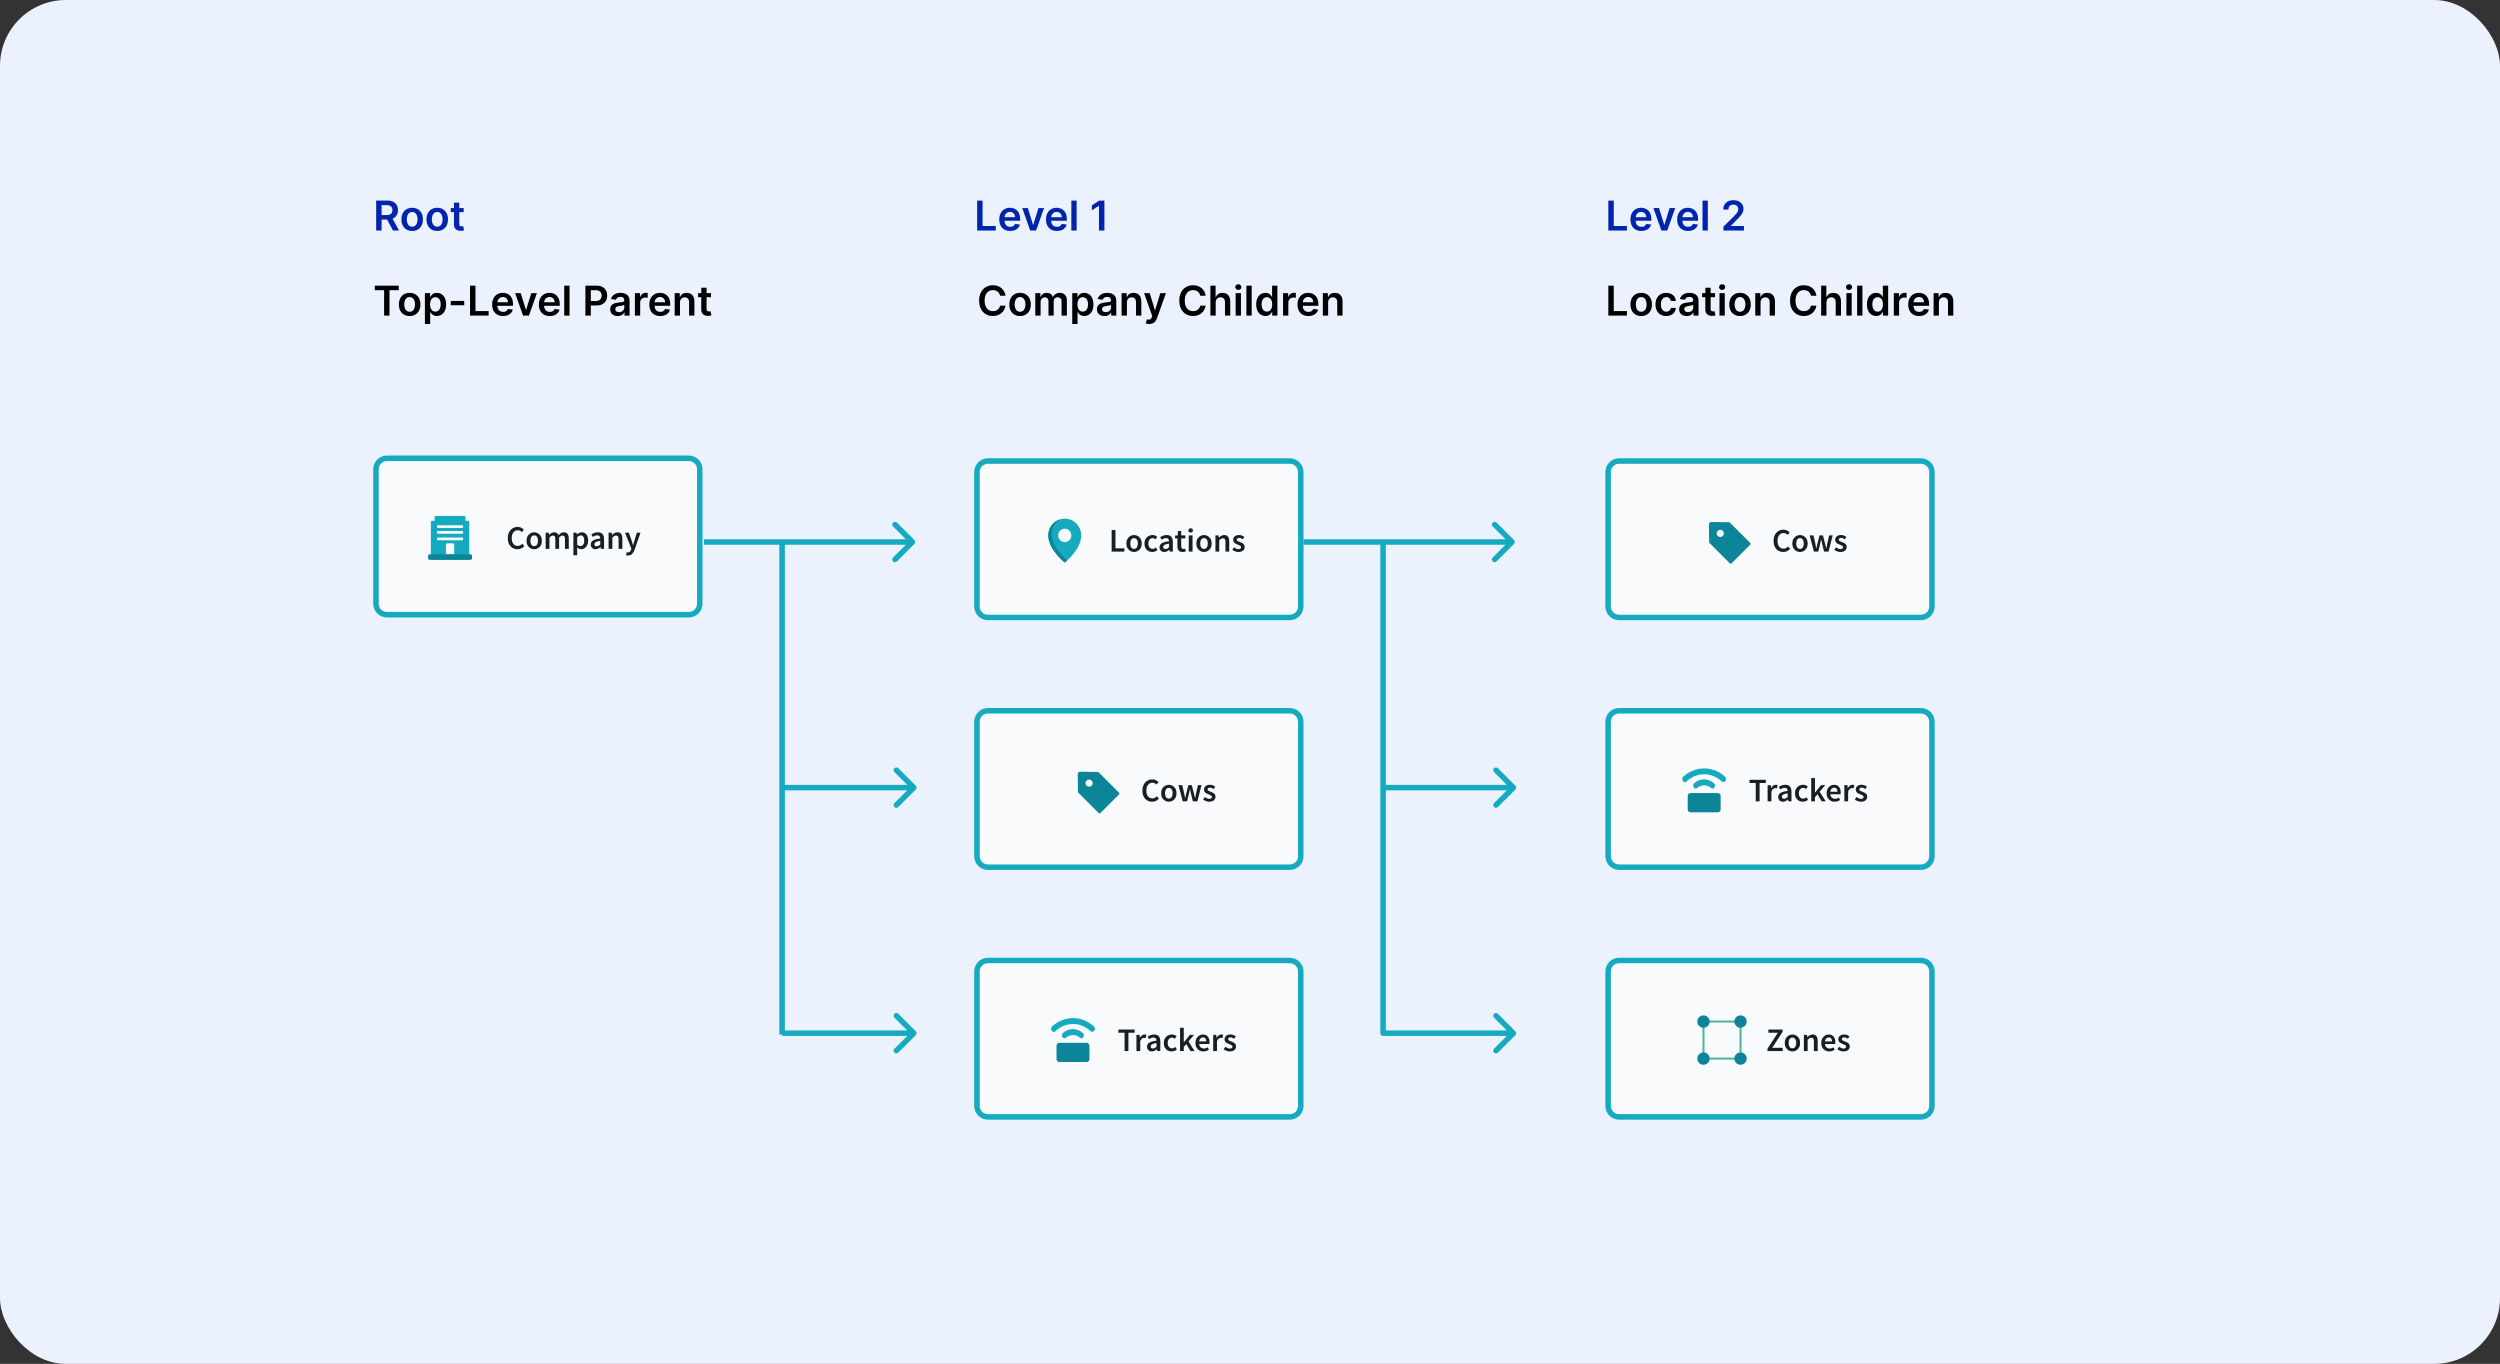 <svg width="911" height="497" viewBox="0 0 911 497" fill="none" xmlns="http://www.w3.org/2000/svg">
<rect x="0" y="0" width="911" height="497" fill="#333333" stroke="none"/>
<rect width="911" height="497" rx="24" fill="#EBF1FD"/>
<path d="M251 224H141C138.791 224 137 222.209 137 220V171C137 168.791 138.791 167 141 167H251C253.209 167 255 168.791 255 171V220C255 222.209 253.209 224 251 224Z" fill="#F9FAFB" stroke="#15AABF" stroke-width="2"/>
<path d="M174 208H154C152.9 208 152 207.1 152 206V186C152 184.9 152.9 184 154 184H174C175.1 184 176 184.9 176 186V206C176 207.1 175.1 208 174 208Z" fill="#F9FAFB"/>
<path fill-rule="evenodd" clip-rule="evenodd" d="M158.375 188.501V189.776H157.5C157.225 189.776 157 190.001 157 190.276V203.501C157 203.776 157.225 204.001 157.5 204.001H170.5C170.775 204.001 171 203.776 171 203.501V190.276C171 190.001 170.775 189.776 170.5 189.776H169.625V188.501C169.625 188.226 169.4 188.001 169.125 188.001H158.875C158.6 188.001 158.375 188.226 158.375 188.501ZM168.55 192.401H159.45C159.35 192.401 159.25 192.326 159.25 192.201V191.601C159.25 191.501 159.325 191.401 159.45 191.401H168.55C168.65 191.401 168.75 191.476 168.75 191.601V192.201C168.75 192.326 168.675 192.401 168.55 192.401ZM165.5 202.001H162.5V198.501C162.5 198.226 162.725 198.001 163 198.001H165C165.275 198.001 165.5 198.226 165.5 198.501V202.001ZM159.45 194.501H168.55C168.675 194.501 168.75 194.401 168.75 194.301V193.701C168.75 193.576 168.65 193.501 168.55 193.501H159.45C159.325 193.501 159.25 193.601 159.25 193.701V194.301C159.25 194.426 159.35 194.501 159.45 194.501ZM168.55 196.876H159.45C159.35 196.876 159.25 196.801 159.25 196.676V196.076C159.25 195.976 159.325 195.876 159.45 195.876H168.55C168.65 195.876 168.75 195.951 168.75 196.076V196.676C168.75 196.776 168.675 196.876 168.55 196.876Z" fill="#15AABF"/>
<path d="M171.5 204H156.5C156.225 204 156 203.775 156 203.5V202.5C156 202.225 156.225 202 156.5 202H171.5C171.775 202 172 202.225 172 202.5V203.5C172 203.775 171.775 204 171.5 204Z" fill="#0C8599"/>
<path d="M188.583 200.144C187.927 200.144 187.331 199.988 186.795 199.676C186.259 199.364 185.831 198.908 185.511 198.308C185.199 197.7 185.043 196.964 185.043 196.1C185.043 195.244 185.203 194.512 185.523 193.904C185.851 193.288 186.287 192.82 186.831 192.5C187.375 192.172 187.975 192.008 188.631 192.008C189.127 192.008 189.567 192.108 189.951 192.308C190.335 192.508 190.651 192.74 190.899 193.004L190.155 193.904C189.955 193.696 189.731 193.532 189.483 193.412C189.243 193.284 188.971 193.22 188.667 193.22C188.243 193.22 187.863 193.336 187.527 193.568C187.199 193.792 186.939 194.116 186.747 194.54C186.563 194.964 186.471 195.472 186.471 196.064C186.471 196.96 186.667 197.664 187.059 198.176C187.451 198.68 187.975 198.932 188.631 198.932C188.983 198.932 189.295 198.86 189.567 198.716C189.839 198.564 190.087 198.368 190.311 198.128L191.055 199.004C190.735 199.372 190.367 199.656 189.951 199.856C189.543 200.048 189.087 200.144 188.583 200.144ZM194.657 200.144C194.169 200.144 193.713 200.024 193.289 199.784C192.865 199.536 192.521 199.184 192.257 198.728C191.993 198.264 191.861 197.708 191.861 197.06C191.861 196.404 191.993 195.848 192.257 195.392C192.521 194.928 192.865 194.576 193.289 194.336C193.713 194.088 194.169 193.964 194.657 193.964C195.153 193.964 195.613 194.088 196.037 194.336C196.461 194.576 196.805 194.928 197.069 195.392C197.333 195.848 197.465 196.404 197.465 197.06C197.465 197.708 197.333 198.264 197.069 198.728C196.805 199.184 196.461 199.536 196.037 199.784C195.613 200.024 195.153 200.144 194.657 200.144ZM194.657 199.016C195.089 199.016 195.429 198.836 195.677 198.476C195.925 198.116 196.049 197.644 196.049 197.06C196.049 196.468 195.925 195.992 195.677 195.632C195.429 195.272 195.089 195.092 194.657 195.092C194.225 195.092 193.885 195.272 193.637 195.632C193.397 195.992 193.277 196.468 193.277 197.06C193.277 197.644 193.397 198.116 193.637 198.476C193.885 198.836 194.225 199.016 194.657 199.016ZM198.831 200V194.108H199.971L200.067 194.912H200.115C200.363 194.648 200.631 194.424 200.919 194.24C201.215 194.056 201.547 193.964 201.915 193.964C202.347 193.964 202.691 194.06 202.947 194.252C203.211 194.436 203.411 194.692 203.547 195.02C203.827 194.716 204.119 194.464 204.423 194.264C204.735 194.064 205.075 193.964 205.443 193.964C206.067 193.964 206.527 194.168 206.823 194.576C207.119 194.984 207.267 195.56 207.267 196.304V200H205.875V196.484C205.875 195.996 205.799 195.652 205.647 195.452C205.503 195.252 205.279 195.152 204.975 195.152C204.607 195.152 204.195 195.396 203.739 195.884V200H202.359V196.484C202.359 195.996 202.283 195.652 202.131 195.452C201.987 195.252 201.759 195.152 201.447 195.152C201.079 195.152 200.667 195.396 200.211 195.884V200H198.831ZM208.944 202.328V194.108H210.084L210.18 194.732H210.228C210.476 194.524 210.752 194.344 211.056 194.192C211.368 194.04 211.684 193.964 212.004 193.964C212.74 193.964 213.308 194.236 213.708 194.78C214.116 195.324 214.32 196.052 214.32 196.964C214.32 197.636 214.2 198.212 213.96 198.692C213.72 199.164 213.408 199.524 213.024 199.772C212.648 200.02 212.24 200.144 211.8 200.144C211.544 200.144 211.288 200.088 211.032 199.976C210.776 199.856 210.528 199.696 210.288 199.496L210.324 200.48V202.328H208.944ZM211.512 199.004C211.904 199.004 212.232 198.832 212.496 198.488C212.76 198.144 212.892 197.64 212.892 196.976C212.892 196.384 212.792 195.924 212.592 195.596C212.392 195.268 212.068 195.104 211.62 195.104C211.204 195.104 210.772 195.324 210.324 195.764V198.512C210.54 198.688 210.748 198.816 210.948 198.896C211.148 198.968 211.336 199.004 211.512 199.004ZM217.005 200.144C216.493 200.144 216.073 199.984 215.745 199.664C215.425 199.344 215.265 198.928 215.265 198.416C215.265 197.784 215.541 197.296 216.093 196.952C216.645 196.6 217.525 196.36 218.733 196.232C218.725 195.92 218.641 195.652 218.481 195.428C218.329 195.196 218.053 195.08 217.653 195.08C217.365 195.08 217.081 195.136 216.801 195.248C216.529 195.36 216.261 195.496 215.997 195.656L215.493 194.732C215.821 194.524 216.189 194.344 216.597 194.192C217.013 194.04 217.453 193.964 217.917 193.964C218.653 193.964 219.201 194.184 219.561 194.624C219.929 195.056 220.113 195.684 220.113 196.508V200H218.973L218.877 199.352H218.829C218.565 199.576 218.281 199.764 217.977 199.916C217.681 200.068 217.357 200.144 217.005 200.144ZM217.449 199.064C217.689 199.064 217.905 199.008 218.097 198.896C218.297 198.776 218.509 198.616 218.733 198.416V197.096C217.933 197.2 217.377 197.356 217.065 197.564C216.753 197.764 216.597 198.012 216.597 198.308C216.597 198.572 216.677 198.764 216.837 198.884C216.997 199.004 217.201 199.064 217.449 199.064ZM221.765 200V194.108H222.905L223.001 194.9H223.049C223.313 194.644 223.601 194.424 223.913 194.24C224.225 194.056 224.581 193.964 224.981 193.964C225.613 193.964 226.073 194.168 226.361 194.576C226.649 194.984 226.793 195.56 226.793 196.304V200H225.413V196.484C225.413 195.996 225.341 195.652 225.197 195.452C225.053 195.252 224.817 195.152 224.489 195.152C224.233 195.152 224.005 195.216 223.805 195.344C223.613 195.464 223.393 195.644 223.145 195.884V200H221.765ZM228.876 202.424C228.716 202.424 228.576 202.412 228.456 202.388C228.336 202.364 228.22 202.336 228.108 202.304L228.36 201.224C228.416 201.24 228.48 201.256 228.552 201.272C228.632 201.296 228.708 201.308 228.78 201.308C229.092 201.308 229.34 201.212 229.524 201.02C229.716 200.836 229.86 200.596 229.956 200.3L230.064 199.928L227.748 194.108H229.152L230.172 197C230.26 197.256 230.344 197.528 230.424 197.816C230.512 198.096 230.6 198.376 230.688 198.656H230.736C230.808 198.384 230.88 198.108 230.952 197.828C231.032 197.54 231.108 197.264 231.18 197L232.068 194.108H233.4L231.264 200.264C231.016 200.928 230.716 201.452 230.364 201.836C230.012 202.228 229.516 202.424 228.876 202.424Z" fill="#181E25"/>
<path d="M470 225H360C357.791 225 356 223.209 356 221V172C356 169.791 357.791 168 360 168H470C472.209 168 474 169.791 474 172V221C474 223.209 472.209 225 470 225Z" fill="#F9FAFB" stroke="#15AABF" stroke-width="2"/>
<path d="M398 209H378C376.9 209 376 208.1 376 207V187C376 185.9 376.9 185 378 185H398C399.1 185 400 185.9 400 187V207C400 208.1 399.1 209 398 209Z" fill="#F9FAFB"/>
<path d="M388 189C384.675 189 382 191.75 382 195.125C382 200.275 388 205 388 205C388 205 394 200.275 394 195.125C394 191.75 391.325 189 388 189ZM388 197.55C386.675 197.55 385.6 196.45 385.6 195.1C385.6 193.75 386.675 192.65 388 192.65C389.325 192.65 390.4 193.75 390.4 195.1C390.4 196.45 389.325 197.55 388 197.55Z" fill="#15AABF"/>
<path fill-rule="evenodd" clip-rule="evenodd" d="M386.448 189.206C384.543 190.235 383.25 192.279 383.25 194.625C383.25 199.024 387.628 203.113 388.904 204.212C388.36 204.716 388 205 388 205C388 205 382 200.275 382 195.125C382 192.295 383.881 189.905 386.448 189.206Z" fill="#0C8599"/>
<path d="M405.082 201V193.152H406.474V199.824H409.738V201H405.082ZM413.245 201.144C412.757 201.144 412.301 201.024 411.877 200.784C411.453 200.536 411.109 200.184 410.845 199.728C410.581 199.264 410.449 198.708 410.449 198.06C410.449 197.404 410.581 196.848 410.845 196.392C411.109 195.928 411.453 195.576 411.877 195.336C412.301 195.088 412.757 194.964 413.245 194.964C413.741 194.964 414.201 195.088 414.625 195.336C415.049 195.576 415.393 195.928 415.657 196.392C415.921 196.848 416.053 197.404 416.053 198.06C416.053 198.708 415.921 199.264 415.657 199.728C415.393 200.184 415.049 200.536 414.625 200.784C414.201 201.024 413.741 201.144 413.245 201.144ZM413.245 200.016C413.677 200.016 414.017 199.836 414.265 199.476C414.513 199.116 414.637 198.644 414.637 198.06C414.637 197.468 414.513 196.992 414.265 196.632C414.017 196.272 413.677 196.092 413.245 196.092C412.813 196.092 412.473 196.272 412.225 196.632C411.985 196.992 411.865 197.468 411.865 198.06C411.865 198.644 411.985 199.116 412.225 199.476C412.473 199.836 412.813 200.016 413.245 200.016ZM419.879 201.144C419.343 201.144 418.859 201.024 418.427 200.784C418.003 200.536 417.663 200.184 417.407 199.728C417.159 199.264 417.035 198.708 417.035 198.06C417.035 197.404 417.171 196.848 417.443 196.392C417.715 195.928 418.075 195.576 418.523 195.336C418.979 195.088 419.467 194.964 419.987 194.964C420.363 194.964 420.691 195.028 420.971 195.156C421.251 195.284 421.499 195.44 421.715 195.624L421.043 196.524C420.891 196.388 420.735 196.284 420.575 196.212C420.415 196.132 420.243 196.092 420.059 196.092C419.587 196.092 419.199 196.272 418.895 196.632C418.599 196.992 418.451 197.468 418.451 198.06C418.451 198.644 418.595 199.116 418.883 199.476C419.179 199.836 419.559 200.016 420.023 200.016C420.255 200.016 420.471 199.968 420.671 199.872C420.879 199.768 421.067 199.648 421.235 199.512L421.799 200.424C421.527 200.664 421.223 200.844 420.887 200.964C420.551 201.084 420.215 201.144 419.879 201.144ZM424.273 201.144C423.761 201.144 423.341 200.984 423.013 200.664C422.693 200.344 422.533 199.928 422.533 199.416C422.533 198.784 422.809 198.296 423.361 197.952C423.913 197.6 424.793 197.36 426.001 197.232C425.993 196.92 425.909 196.652 425.749 196.428C425.597 196.196 425.321 196.08 424.921 196.08C424.633 196.08 424.349 196.136 424.069 196.248C423.797 196.36 423.529 196.496 423.265 196.656L422.761 195.732C423.089 195.524 423.457 195.344 423.865 195.192C424.281 195.04 424.721 194.964 425.185 194.964C425.921 194.964 426.469 195.184 426.829 195.624C427.197 196.056 427.381 196.684 427.381 197.508V201H426.241L426.145 200.352H426.097C425.833 200.576 425.549 200.764 425.245 200.916C424.949 201.068 424.625 201.144 424.273 201.144ZM424.717 200.064C424.957 200.064 425.173 200.008 425.365 199.896C425.565 199.776 425.777 199.616 426.001 199.416V198.096C425.201 198.2 424.645 198.356 424.333 198.564C424.021 198.764 423.865 199.012 423.865 199.308C423.865 199.572 423.945 199.764 424.105 199.884C424.265 200.004 424.469 200.064 424.717 200.064ZM430.921 201.144C430.241 201.144 429.757 200.948 429.469 200.556C429.189 200.156 429.049 199.64 429.049 199.008V196.2H428.209V195.168L429.121 195.108L429.289 193.5H430.441V195.108H431.941V196.2H430.441V199.008C430.441 199.696 430.717 200.04 431.269 200.04C431.373 200.04 431.481 200.028 431.593 200.004C431.705 199.972 431.801 199.94 431.881 199.908L432.121 200.928C431.961 200.984 431.777 201.032 431.569 201.072C431.369 201.12 431.153 201.144 430.921 201.144ZM433.181 201V195.108H434.561V201H433.181ZM433.877 194.076C433.629 194.076 433.429 194.004 433.277 193.86C433.125 193.716 433.049 193.524 433.049 193.284C433.049 193.052 433.125 192.864 433.277 192.72C433.429 192.576 433.629 192.504 433.877 192.504C434.125 192.504 434.325 192.576 434.477 192.72C434.629 192.864 434.705 193.052 434.705 193.284C434.705 193.524 434.629 193.716 434.477 193.86C434.325 194.004 434.125 194.076 433.877 194.076ZM438.733 201.144C438.245 201.144 437.789 201.024 437.365 200.784C436.941 200.536 436.597 200.184 436.333 199.728C436.069 199.264 435.937 198.708 435.937 198.06C435.937 197.404 436.069 196.848 436.333 196.392C436.597 195.928 436.941 195.576 437.365 195.336C437.789 195.088 438.245 194.964 438.733 194.964C439.229 194.964 439.689 195.088 440.113 195.336C440.537 195.576 440.881 195.928 441.145 196.392C441.409 196.848 441.541 197.404 441.541 198.06C441.541 198.708 441.409 199.264 441.145 199.728C440.881 200.184 440.537 200.536 440.113 200.784C439.689 201.024 439.229 201.144 438.733 201.144ZM438.733 200.016C439.165 200.016 439.505 199.836 439.753 199.476C440.001 199.116 440.125 198.644 440.125 198.06C440.125 197.468 440.001 196.992 439.753 196.632C439.505 196.272 439.165 196.092 438.733 196.092C438.301 196.092 437.961 196.272 437.713 196.632C437.473 196.992 437.353 197.468 437.353 198.06C437.353 198.644 437.473 199.116 437.713 199.476C437.961 199.836 438.301 200.016 438.733 200.016ZM442.907 201V195.108H444.047L444.143 195.9H444.191C444.455 195.644 444.743 195.424 445.055 195.24C445.367 195.056 445.723 194.964 446.123 194.964C446.755 194.964 447.215 195.168 447.503 195.576C447.791 195.984 447.935 196.56 447.935 197.304V201H446.555V197.484C446.555 196.996 446.483 196.652 446.339 196.452C446.195 196.252 445.959 196.152 445.631 196.152C445.375 196.152 445.147 196.216 444.947 196.344C444.755 196.464 444.535 196.644 444.287 196.884V201H442.907ZM451.266 201.144C450.866 201.144 450.466 201.068 450.066 200.916C449.666 200.756 449.322 200.56 449.034 200.328L449.682 199.44C449.946 199.64 450.21 199.8 450.474 199.92C450.738 200.04 451.018 200.1 451.314 200.1C451.634 200.1 451.87 200.032 452.022 199.896C452.174 199.76 452.25 199.592 452.25 199.392C452.25 199.224 452.186 199.088 452.058 198.984C451.938 198.872 451.782 198.776 451.59 198.696C451.398 198.608 451.198 198.524 450.99 198.444C450.734 198.348 450.478 198.232 450.222 198.096C449.974 197.952 449.77 197.772 449.61 197.556C449.45 197.332 449.37 197.056 449.37 196.728C449.37 196.208 449.562 195.784 449.946 195.456C450.33 195.128 450.85 194.964 451.506 194.964C451.922 194.964 452.294 195.036 452.622 195.18C452.95 195.324 453.234 195.488 453.474 195.672L452.838 196.512C452.63 196.36 452.418 196.24 452.202 196.152C451.994 196.056 451.774 196.008 451.542 196.008C451.246 196.008 451.026 196.072 450.882 196.2C450.738 196.32 450.666 196.472 450.666 196.656C450.666 196.888 450.786 197.064 451.026 197.184C451.266 197.304 451.546 197.42 451.866 197.532C452.138 197.628 452.402 197.748 452.658 197.892C452.914 198.028 453.126 198.208 453.294 198.432C453.47 198.656 453.558 198.952 453.558 199.32C453.558 199.824 453.362 200.256 452.97 200.616C452.578 200.968 452.01 201.144 451.266 201.144Z" fill="#181E25"/>
<path d="M470 316H360C357.791 316 356 314.209 356 312V263C356 260.791 357.791 259 360 259H470C472.209 259 474 260.791 474 263V312C474 314.209 472.209 316 470 316Z" fill="#F9FAFB" stroke="#15AABF" stroke-width="2"/>
<g clip-path="url(#clip0_44_12528)">
<path d="M409.5 300H389.5C388.4 300 387.5 299.1 387.5 298V278C387.5 276.9 388.4 276 389.5 276H409.5C410.6 276 411.5 276.9 411.5 278V298C411.5 299.1 410.6 300 409.5 300Z" fill="#F9FAFB"/>
<path d="M393.051 288.976C392.893 288.818 392.803 288.604 392.8 288.38L392.723 282.091C392.717 281.609 393.109 281.217 393.591 281.223L399.88 281.3C400.104 281.303 400.318 281.393 400.476 281.551L407.789 288.864C407.956 289.032 407.956 289.303 407.789 289.47L400.97 296.289C400.803 296.456 400.532 296.456 400.364 296.289L393.051 288.976Z" fill="#0C8599"/>
<path d="M397.796 284.44C398.309 284.952 398.309 285.784 397.796 286.297C397.284 286.809 396.452 286.809 395.94 286.297C395.427 285.784 395.427 284.952 395.94 284.44C396.452 283.927 397.284 283.927 397.796 284.44Z" fill="#F9FAFB"/>
</g>
<path d="M419.841 292.144C419.185 292.144 418.589 291.988 418.053 291.676C417.517 291.364 417.089 290.908 416.769 290.308C416.457 289.7 416.301 288.964 416.301 288.1C416.301 287.244 416.461 286.512 416.781 285.904C417.109 285.288 417.545 284.82 418.089 284.5C418.633 284.172 419.233 284.008 419.889 284.008C420.385 284.008 420.825 284.108 421.209 284.308C421.593 284.508 421.909 284.74 422.157 285.004L421.413 285.904C421.213 285.696 420.989 285.532 420.741 285.412C420.501 285.284 420.229 285.22 419.925 285.22C419.501 285.22 419.121 285.336 418.785 285.568C418.457 285.792 418.197 286.116 418.005 286.54C417.821 286.964 417.729 287.472 417.729 288.064C417.729 288.96 417.925 289.664 418.317 290.176C418.709 290.68 419.233 290.932 419.889 290.932C420.241 290.932 420.553 290.86 420.825 290.716C421.097 290.564 421.345 290.368 421.569 290.128L422.313 291.004C421.993 291.372 421.625 291.656 421.209 291.856C420.801 292.048 420.345 292.144 419.841 292.144ZM425.915 292.144C425.427 292.144 424.971 292.024 424.547 291.784C424.123 291.536 423.779 291.184 423.515 290.728C423.251 290.264 423.119 289.708 423.119 289.06C423.119 288.404 423.251 287.848 423.515 287.392C423.779 286.928 424.123 286.576 424.547 286.336C424.971 286.088 425.427 285.964 425.915 285.964C426.411 285.964 426.871 286.088 427.295 286.336C427.719 286.576 428.063 286.928 428.327 287.392C428.591 287.848 428.723 288.404 428.723 289.06C428.723 289.708 428.591 290.264 428.327 290.728C428.063 291.184 427.719 291.536 427.295 291.784C426.871 292.024 426.411 292.144 425.915 292.144ZM425.915 291.016C426.347 291.016 426.687 290.836 426.935 290.476C427.183 290.116 427.307 289.644 427.307 289.06C427.307 288.468 427.183 287.992 426.935 287.632C426.687 287.272 426.347 287.092 425.915 287.092C425.483 287.092 425.143 287.272 424.895 287.632C424.655 287.992 424.535 288.468 424.535 289.06C424.535 289.644 424.655 290.116 424.895 290.476C425.143 290.836 425.483 291.016 425.915 291.016ZM430.991 292L429.431 286.108H430.823L431.531 289.168C431.595 289.448 431.647 289.728 431.687 290.008C431.735 290.288 431.787 290.572 431.843 290.86H431.891C431.947 290.572 432.003 290.288 432.059 290.008C432.123 289.72 432.191 289.44 432.263 289.168L433.031 286.108H434.291L435.071 289.168C435.143 289.448 435.211 289.728 435.275 290.008C435.339 290.288 435.403 290.572 435.467 290.86H435.515C435.571 290.572 435.623 290.288 435.671 290.008C435.719 289.728 435.771 289.448 435.827 289.168L436.535 286.108H437.831L436.331 292H434.687L434.003 289.252C433.939 288.972 433.879 288.696 433.823 288.424C433.767 288.144 433.707 287.848 433.643 287.536H433.595C433.539 287.848 433.483 288.144 433.427 288.424C433.371 288.704 433.311 288.984 433.247 289.264L432.575 292H430.991ZM440.639 292.144C440.239 292.144 439.839 292.068 439.439 291.916C439.039 291.756 438.695 291.56 438.407 291.328L439.055 290.44C439.319 290.64 439.583 290.8 439.847 290.92C440.111 291.04 440.391 291.1 440.687 291.1C441.007 291.1 441.243 291.032 441.395 290.896C441.547 290.76 441.623 290.592 441.623 290.392C441.623 290.224 441.559 290.088 441.431 289.984C441.311 289.872 441.155 289.776 440.963 289.696C440.771 289.608 440.571 289.524 440.363 289.444C440.107 289.348 439.851 289.232 439.595 289.096C439.347 288.952 439.143 288.772 438.983 288.556C438.823 288.332 438.743 288.056 438.743 287.728C438.743 287.208 438.935 286.784 439.319 286.456C439.703 286.128 440.223 285.964 440.879 285.964C441.295 285.964 441.667 286.036 441.995 286.18C442.323 286.324 442.607 286.488 442.847 286.672L442.211 287.512C442.003 287.36 441.791 287.24 441.575 287.152C441.367 287.056 441.147 287.008 440.915 287.008C440.619 287.008 440.399 287.072 440.255 287.2C440.111 287.32 440.039 287.472 440.039 287.656C440.039 287.888 440.159 288.064 440.399 288.184C440.639 288.304 440.919 288.42 441.239 288.532C441.511 288.628 441.775 288.748 442.031 288.892C442.287 289.028 442.499 289.208 442.667 289.432C442.843 289.656 442.931 289.952 442.931 290.32C442.931 290.824 442.735 291.256 442.343 291.616C441.951 291.968 441.383 292.144 440.639 292.144Z" fill="#181E25"/>
<path d="M470 407H360C357.791 407 356 405.209 356 403V354C356 351.791 357.791 350 360 350H470C472.209 350 474 351.791 474 354V403C474 405.209 472.209 407 470 407Z" fill="#F9FAFB" stroke="#15AABF" stroke-width="2"/>
<path d="M401 391H381C379.9 391 379 390.1 379 389V369C379 367.9 379.9 367 381 367H401C402.1 367 403 367.9 403 369V389C403 390.1 402.1 391 401 391Z" fill="#F9FAFB"/>
<rect x="385" y="380" width="12" height="7" rx="1" fill="#0C8599"/>
<path d="M384.047 376.037C383.75 376.037 383.452 375.927 383.253 375.596C382.856 375.156 382.955 374.385 383.352 374.055C387.822 369.982 394.178 369.982 398.648 374.055C399.045 374.495 399.144 375.156 398.747 375.596C398.35 376.037 397.754 376.147 397.357 375.706C393.682 372.294 388.318 372.294 384.643 375.706C384.544 376.037 384.246 376.037 384.047 376.037Z" fill="#15AABF"/>
<path d="M394.123 378.385C393.944 378.385 393.766 378.275 393.587 378.165C392.069 376.844 389.925 376.844 388.407 378.165C387.96 378.495 387.424 378.385 387.156 377.945C386.888 377.394 386.978 376.734 387.335 376.404C389.479 374.532 392.426 374.532 394.57 376.404C395.016 376.734 395.106 377.394 394.748 377.945C394.57 378.22 394.391 378.385 394.123 378.385Z" fill="#15AABF"/>
<path d="M409.801 383V376.328H407.533V375.152H413.461V376.328H411.193V383H409.801ZM414.12 383V377.108H415.26L415.356 378.152H415.404C415.612 377.768 415.864 377.476 416.16 377.276C416.456 377.068 416.76 376.964 417.072 376.964C417.352 376.964 417.576 377.004 417.744 377.084L417.504 378.284C417.4 378.252 417.304 378.228 417.216 378.212C417.128 378.196 417.02 378.188 416.892 378.188C416.66 378.188 416.416 378.28 416.16 378.464C415.904 378.64 415.684 378.952 415.5 379.4V383H414.12ZM419.708 383.144C419.196 383.144 418.776 382.984 418.448 382.664C418.128 382.344 417.968 381.928 417.968 381.416C417.968 380.784 418.244 380.296 418.796 379.952C419.348 379.6 420.228 379.36 421.436 379.232C421.428 378.92 421.344 378.652 421.184 378.428C421.032 378.196 420.756 378.08 420.356 378.08C420.068 378.08 419.784 378.136 419.504 378.248C419.232 378.36 418.964 378.496 418.7 378.656L418.196 377.732C418.524 377.524 418.892 377.344 419.3 377.192C419.716 377.04 420.156 376.964 420.62 376.964C421.356 376.964 421.904 377.184 422.264 377.624C422.632 378.056 422.816 378.684 422.816 379.508V383H421.676L421.58 382.352H421.532C421.268 382.576 420.984 382.764 420.68 382.916C420.384 383.068 420.06 383.144 419.708 383.144ZM420.152 382.064C420.392 382.064 420.608 382.008 420.8 381.896C421 381.776 421.212 381.616 421.436 381.416V380.096C420.636 380.2 420.08 380.356 419.768 380.564C419.456 380.764 419.3 381.012 419.3 381.308C419.3 381.572 419.38 381.764 419.54 381.884C419.7 382.004 419.904 382.064 420.152 382.064ZM426.928 383.144C426.392 383.144 425.908 383.024 425.476 382.784C425.052 382.536 424.712 382.184 424.456 381.728C424.208 381.264 424.084 380.708 424.084 380.06C424.084 379.404 424.22 378.848 424.492 378.392C424.764 377.928 425.124 377.576 425.572 377.336C426.028 377.088 426.516 376.964 427.036 376.964C427.412 376.964 427.74 377.028 428.02 377.156C428.3 377.284 428.548 377.44 428.764 377.624L428.092 378.524C427.94 378.388 427.784 378.284 427.624 378.212C427.464 378.132 427.292 378.092 427.108 378.092C426.636 378.092 426.248 378.272 425.944 378.632C425.648 378.992 425.5 379.468 425.5 380.06C425.5 380.644 425.644 381.116 425.932 381.476C426.228 381.836 426.608 382.016 427.072 382.016C427.304 382.016 427.52 381.968 427.72 381.872C427.928 381.768 428.116 381.648 428.284 381.512L428.848 382.424C428.576 382.664 428.272 382.844 427.936 382.964C427.6 383.084 427.264 383.144 426.928 383.144ZM430.011 383V374.528H431.367V379.82H431.403L433.587 377.108H435.099L433.083 379.508L435.303 383H433.803L432.291 380.444L431.367 381.5V383H430.011ZM438.519 383.144C437.975 383.144 437.483 383.024 437.043 382.784C436.603 382.536 436.255 382.184 435.999 381.728C435.743 381.264 435.615 380.708 435.615 380.06C435.615 379.42 435.743 378.868 435.999 378.404C436.263 377.94 436.603 377.584 437.019 377.336C437.435 377.088 437.871 376.964 438.327 376.964C438.863 376.964 439.311 377.084 439.671 377.324C440.031 377.556 440.303 377.884 440.487 378.308C440.671 378.724 440.763 379.208 440.763 379.76C440.763 380.048 440.743 380.272 440.703 380.432H436.959C437.023 380.952 437.211 381.356 437.523 381.644C437.835 381.932 438.227 382.076 438.699 382.076C438.955 382.076 439.191 382.04 439.407 381.968C439.631 381.888 439.851 381.78 440.067 381.644L440.535 382.508C440.255 382.692 439.943 382.844 439.599 382.964C439.255 383.084 438.895 383.144 438.519 383.144ZM436.947 379.496H439.563C439.563 379.04 439.463 378.684 439.263 378.428C439.063 378.164 438.763 378.032 438.363 378.032C438.019 378.032 437.711 378.16 437.439 378.416C437.175 378.664 437.011 379.024 436.947 379.496ZM442.081 383V377.108H443.221L443.317 378.152H443.365C443.573 377.768 443.825 377.476 444.121 377.276C444.417 377.068 444.721 376.964 445.033 376.964C445.313 376.964 445.537 377.004 445.705 377.084L445.465 378.284C445.361 378.252 445.265 378.228 445.177 378.212C445.089 378.196 444.981 378.188 444.853 378.188C444.621 378.188 444.377 378.28 444.121 378.464C443.865 378.64 443.645 378.952 443.461 379.4V383H442.081ZM448.131 383.144C447.731 383.144 447.331 383.068 446.931 382.916C446.531 382.756 446.187 382.56 445.899 382.328L446.547 381.44C446.811 381.64 447.075 381.8 447.339 381.92C447.603 382.04 447.883 382.1 448.179 382.1C448.499 382.1 448.735 382.032 448.887 381.896C449.039 381.76 449.115 381.592 449.115 381.392C449.115 381.224 449.051 381.088 448.923 380.984C448.803 380.872 448.647 380.776 448.455 380.696C448.263 380.608 448.063 380.524 447.855 380.444C447.599 380.348 447.343 380.232 447.087 380.096C446.839 379.952 446.635 379.772 446.475 379.556C446.315 379.332 446.235 379.056 446.235 378.728C446.235 378.208 446.427 377.784 446.811 377.456C447.195 377.128 447.715 376.964 448.371 376.964C448.787 376.964 449.159 377.036 449.487 377.18C449.815 377.324 450.099 377.488 450.339 377.672L449.703 378.512C449.495 378.36 449.283 378.24 449.067 378.152C448.859 378.056 448.639 378.008 448.407 378.008C448.111 378.008 447.891 378.072 447.747 378.2C447.603 378.32 447.531 378.472 447.531 378.656C447.531 378.888 447.651 379.064 447.891 379.184C448.131 379.304 448.411 379.42 448.731 379.532C449.003 379.628 449.267 379.748 449.523 379.892C449.779 380.028 449.991 380.208 450.159 380.432C450.335 380.656 450.423 380.952 450.423 381.32C450.423 381.824 450.227 382.256 449.835 382.616C449.443 382.968 448.875 383.144 448.131 383.144Z" fill="#181E25"/>
<path d="M700 225H590C587.791 225 586 223.209 586 221V172C586 169.791 587.791 168 590 168H700C702.209 168 704 169.791 704 172V221C704 223.209 702.209 225 700 225Z" fill="#F9FAFB" stroke="#15AABF" stroke-width="2"/>
<g clip-path="url(#clip1_44_12528)">
<path d="M639.5 209H619.5C618.4 209 617.5 208.1 617.5 207V187C617.5 185.9 618.4 185 619.5 185H639.5C640.6 185 641.5 185.9 641.5 187V207C641.5 208.1 640.6 209 639.5 209Z" fill="#F9FAFB"/>
<path d="M623.051 197.976C622.893 197.818 622.803 197.604 622.8 197.38L622.723 191.091C622.717 190.609 623.109 190.217 623.591 190.223L629.88 190.3C630.104 190.303 630.318 190.393 630.476 190.551L637.789 197.864C637.956 198.032 637.956 198.303 637.789 198.47L630.97 205.289C630.803 205.456 630.532 205.456 630.364 205.289L623.051 197.976Z" fill="#0C8599"/>
<path d="M627.796 193.44C628.309 193.952 628.309 194.784 627.796 195.297C627.284 195.809 626.452 195.809 625.94 195.297C625.427 194.784 625.427 193.952 625.94 193.44C626.452 192.927 627.284 192.927 627.796 193.44Z" fill="#F9FAFB"/>
</g>
<path d="M649.841 201.144C649.185 201.144 648.589 200.988 648.053 200.676C647.517 200.364 647.089 199.908 646.769 199.308C646.457 198.7 646.301 197.964 646.301 197.1C646.301 196.244 646.461 195.512 646.781 194.904C647.109 194.288 647.545 193.82 648.089 193.5C648.633 193.172 649.233 193.008 649.889 193.008C650.385 193.008 650.825 193.108 651.209 193.308C651.593 193.508 651.909 193.74 652.157 194.004L651.413 194.904C651.213 194.696 650.989 194.532 650.741 194.412C650.501 194.284 650.229 194.22 649.925 194.22C649.501 194.22 649.121 194.336 648.785 194.568C648.457 194.792 648.197 195.116 648.005 195.54C647.821 195.964 647.729 196.472 647.729 197.064C647.729 197.96 647.925 198.664 648.317 199.176C648.709 199.68 649.233 199.932 649.889 199.932C650.241 199.932 650.553 199.86 650.825 199.716C651.097 199.564 651.345 199.368 651.569 199.128L652.313 200.004C651.993 200.372 651.625 200.656 651.209 200.856C650.801 201.048 650.345 201.144 649.841 201.144ZM655.915 201.144C655.427 201.144 654.971 201.024 654.547 200.784C654.123 200.536 653.779 200.184 653.515 199.728C653.251 199.264 653.119 198.708 653.119 198.06C653.119 197.404 653.251 196.848 653.515 196.392C653.779 195.928 654.123 195.576 654.547 195.336C654.971 195.088 655.427 194.964 655.915 194.964C656.411 194.964 656.871 195.088 657.295 195.336C657.719 195.576 658.063 195.928 658.327 196.392C658.591 196.848 658.723 197.404 658.723 198.06C658.723 198.708 658.591 199.264 658.327 199.728C658.063 200.184 657.719 200.536 657.295 200.784C656.871 201.024 656.411 201.144 655.915 201.144ZM655.915 200.016C656.347 200.016 656.687 199.836 656.935 199.476C657.183 199.116 657.307 198.644 657.307 198.06C657.307 197.468 657.183 196.992 656.935 196.632C656.687 196.272 656.347 196.092 655.915 196.092C655.483 196.092 655.143 196.272 654.895 196.632C654.655 196.992 654.535 197.468 654.535 198.06C654.535 198.644 654.655 199.116 654.895 199.476C655.143 199.836 655.483 200.016 655.915 200.016ZM660.991 201L659.431 195.108H660.823L661.531 198.168C661.595 198.448 661.647 198.728 661.687 199.008C661.735 199.288 661.787 199.572 661.843 199.86H661.891C661.947 199.572 662.003 199.288 662.059 199.008C662.123 198.72 662.191 198.44 662.263 198.168L663.031 195.108H664.291L665.071 198.168C665.143 198.448 665.211 198.728 665.275 199.008C665.339 199.288 665.403 199.572 665.467 199.86H665.515C665.571 199.572 665.623 199.288 665.671 199.008C665.719 198.728 665.771 198.448 665.827 198.168L666.535 195.108H667.831L666.331 201H664.687L664.003 198.252C663.939 197.972 663.879 197.696 663.823 197.424C663.767 197.144 663.707 196.848 663.643 196.536H663.595C663.539 196.848 663.483 197.144 663.427 197.424C663.371 197.704 663.311 197.984 663.247 198.264L662.575 201H660.991ZM670.639 201.144C670.239 201.144 669.839 201.068 669.439 200.916C669.039 200.756 668.695 200.56 668.407 200.328L669.055 199.44C669.319 199.64 669.583 199.8 669.847 199.92C670.111 200.04 670.391 200.1 670.687 200.1C671.007 200.1 671.243 200.032 671.395 199.896C671.547 199.76 671.623 199.592 671.623 199.392C671.623 199.224 671.559 199.088 671.431 198.984C671.311 198.872 671.155 198.776 670.963 198.696C670.771 198.608 670.571 198.524 670.363 198.444C670.107 198.348 669.851 198.232 669.595 198.096C669.347 197.952 669.143 197.772 668.983 197.556C668.823 197.332 668.743 197.056 668.743 196.728C668.743 196.208 668.935 195.784 669.319 195.456C669.703 195.128 670.223 194.964 670.879 194.964C671.295 194.964 671.667 195.036 671.995 195.18C672.323 195.324 672.607 195.488 672.847 195.672L672.211 196.512C672.003 196.36 671.791 196.24 671.575 196.152C671.367 196.056 671.147 196.008 670.915 196.008C670.619 196.008 670.399 196.072 670.255 196.2C670.111 196.32 670.039 196.472 670.039 196.656C670.039 196.888 670.159 197.064 670.399 197.184C670.639 197.304 670.919 197.42 671.239 197.532C671.511 197.628 671.775 197.748 672.031 197.892C672.287 198.028 672.499 198.208 672.667 198.432C672.843 198.656 672.931 198.952 672.931 199.32C672.931 199.824 672.735 200.256 672.343 200.616C671.951 200.968 671.383 201.144 670.639 201.144Z" fill="#181E25"/>
<path d="M700 316H590C587.791 316 586 314.209 586 312V263C586 260.791 587.791 259 590 259H700C702.209 259 704 260.791 704 263V312C704 314.209 702.209 316 700 316Z" fill="#F9FAFB" stroke="#15AABF" stroke-width="2"/>
<path d="M631 300H611C609.9 300 609 299.1 609 298V278C609 276.9 609.9 276 611 276H631C632.1 276 633 276.9 633 278V298C633 299.1 632.1 300 631 300Z" fill="#F9FAFB"/>
<rect x="615" y="289" width="12" height="7" rx="1" fill="#0C8599"/>
<path d="M614.047 285.037C613.75 285.037 613.452 284.927 613.253 284.596C612.856 284.156 612.955 283.385 613.352 283.055C617.822 278.982 624.178 278.982 628.648 283.055C629.045 283.495 629.144 284.156 628.747 284.596C628.35 285.037 627.754 285.147 627.357 284.706C623.682 281.294 618.318 281.294 614.643 284.706C614.544 285.037 614.246 285.037 614.047 285.037Z" fill="#15AABF"/>
<path d="M624.123 287.385C623.944 287.385 623.766 287.275 623.587 287.165C622.069 285.844 619.925 285.844 618.407 287.165C617.96 287.495 617.424 287.385 617.156 286.945C616.888 286.394 616.978 285.734 617.335 285.404C619.479 283.532 622.426 283.532 624.57 285.404C625.016 285.734 625.106 286.394 624.748 286.945C624.57 287.22 624.391 287.385 624.123 287.385Z" fill="#15AABF"/>
<path d="M639.801 292V285.328H637.533V284.152H643.461V285.328H641.193V292H639.801ZM644.12 292V286.108H645.26L645.356 287.152H645.404C645.612 286.768 645.864 286.476 646.16 286.276C646.456 286.068 646.76 285.964 647.072 285.964C647.352 285.964 647.576 286.004 647.744 286.084L647.504 287.284C647.4 287.252 647.304 287.228 647.216 287.212C647.128 287.196 647.02 287.188 646.892 287.188C646.66 287.188 646.416 287.28 646.16 287.464C645.904 287.64 645.684 287.952 645.5 288.4V292H644.12ZM649.708 292.144C649.196 292.144 648.776 291.984 648.448 291.664C648.128 291.344 647.968 290.928 647.968 290.416C647.968 289.784 648.244 289.296 648.796 288.952C649.348 288.6 650.228 288.36 651.436 288.232C651.428 287.92 651.344 287.652 651.184 287.428C651.032 287.196 650.756 287.08 650.356 287.08C650.068 287.08 649.784 287.136 649.504 287.248C649.232 287.36 648.964 287.496 648.7 287.656L648.196 286.732C648.524 286.524 648.892 286.344 649.3 286.192C649.716 286.04 650.156 285.964 650.62 285.964C651.356 285.964 651.904 286.184 652.264 286.624C652.632 287.056 652.816 287.684 652.816 288.508V292H651.676L651.58 291.352H651.532C651.268 291.576 650.984 291.764 650.68 291.916C650.384 292.068 650.06 292.144 649.708 292.144ZM650.152 291.064C650.392 291.064 650.608 291.008 650.8 290.896C651 290.776 651.212 290.616 651.436 290.416V289.096C650.636 289.2 650.08 289.356 649.768 289.564C649.456 289.764 649.3 290.012 649.3 290.308C649.3 290.572 649.38 290.764 649.54 290.884C649.7 291.004 649.904 291.064 650.152 291.064ZM656.928 292.144C656.392 292.144 655.908 292.024 655.476 291.784C655.052 291.536 654.712 291.184 654.456 290.728C654.208 290.264 654.084 289.708 654.084 289.06C654.084 288.404 654.22 287.848 654.492 287.392C654.764 286.928 655.124 286.576 655.572 286.336C656.028 286.088 656.516 285.964 657.036 285.964C657.412 285.964 657.74 286.028 658.02 286.156C658.3 286.284 658.548 286.44 658.764 286.624L658.092 287.524C657.94 287.388 657.784 287.284 657.624 287.212C657.464 287.132 657.292 287.092 657.108 287.092C656.636 287.092 656.248 287.272 655.944 287.632C655.648 287.992 655.5 288.468 655.5 289.06C655.5 289.644 655.644 290.116 655.932 290.476C656.228 290.836 656.608 291.016 657.072 291.016C657.304 291.016 657.52 290.968 657.72 290.872C657.928 290.768 658.116 290.648 658.284 290.512L658.848 291.424C658.576 291.664 658.272 291.844 657.936 291.964C657.6 292.084 657.264 292.144 656.928 292.144ZM660.011 292V283.528H661.367V288.82H661.403L663.587 286.108H665.099L663.083 288.508L665.303 292H663.803L662.291 289.444L661.367 290.5V292H660.011ZM668.519 292.144C667.975 292.144 667.483 292.024 667.043 291.784C666.603 291.536 666.255 291.184 665.999 290.728C665.743 290.264 665.615 289.708 665.615 289.06C665.615 288.42 665.743 287.868 665.999 287.404C666.263 286.94 666.603 286.584 667.019 286.336C667.435 286.088 667.871 285.964 668.327 285.964C668.863 285.964 669.311 286.084 669.671 286.324C670.031 286.556 670.303 286.884 670.487 287.308C670.671 287.724 670.763 288.208 670.763 288.76C670.763 289.048 670.743 289.272 670.703 289.432H666.959C667.023 289.952 667.211 290.356 667.523 290.644C667.835 290.932 668.227 291.076 668.699 291.076C668.955 291.076 669.191 291.04 669.407 290.968C669.631 290.888 669.851 290.78 670.067 290.644L670.535 291.508C670.255 291.692 669.943 291.844 669.599 291.964C669.255 292.084 668.895 292.144 668.519 292.144ZM666.947 288.496H669.563C669.563 288.04 669.463 287.684 669.263 287.428C669.063 287.164 668.763 287.032 668.363 287.032C668.019 287.032 667.711 287.16 667.439 287.416C667.175 287.664 667.011 288.024 666.947 288.496ZM672.081 292V286.108H673.221L673.317 287.152H673.365C673.573 286.768 673.825 286.476 674.121 286.276C674.417 286.068 674.721 285.964 675.033 285.964C675.313 285.964 675.537 286.004 675.705 286.084L675.465 287.284C675.361 287.252 675.265 287.228 675.177 287.212C675.089 287.196 674.981 287.188 674.853 287.188C674.621 287.188 674.377 287.28 674.121 287.464C673.865 287.64 673.645 287.952 673.461 288.4V292H672.081ZM678.131 292.144C677.731 292.144 677.331 292.068 676.931 291.916C676.531 291.756 676.187 291.56 675.899 291.328L676.547 290.44C676.811 290.64 677.075 290.8 677.339 290.92C677.603 291.04 677.883 291.1 678.179 291.1C678.499 291.1 678.735 291.032 678.887 290.896C679.039 290.76 679.115 290.592 679.115 290.392C679.115 290.224 679.051 290.088 678.923 289.984C678.803 289.872 678.647 289.776 678.455 289.696C678.263 289.608 678.063 289.524 677.855 289.444C677.599 289.348 677.343 289.232 677.087 289.096C676.839 288.952 676.635 288.772 676.475 288.556C676.315 288.332 676.235 288.056 676.235 287.728C676.235 287.208 676.427 286.784 676.811 286.456C677.195 286.128 677.715 285.964 678.371 285.964C678.787 285.964 679.159 286.036 679.487 286.18C679.815 286.324 680.099 286.488 680.339 286.672L679.703 287.512C679.495 287.36 679.283 287.24 679.067 287.152C678.859 287.056 678.639 287.008 678.407 287.008C678.111 287.008 677.891 287.072 677.747 287.2C677.603 287.32 677.531 287.472 677.531 287.656C677.531 287.888 677.651 288.064 677.891 288.184C678.131 288.304 678.411 288.42 678.731 288.532C679.003 288.628 679.267 288.748 679.523 288.892C679.779 289.028 679.991 289.208 680.159 289.432C680.335 289.656 680.423 289.952 680.423 290.32C680.423 290.824 680.227 291.256 679.835 291.616C679.443 291.968 678.875 292.144 678.131 292.144Z" fill="#181E25"/>
<path d="M700 407H590C587.791 407 586 405.209 586 403V354C586 351.791 587.791 350 590 350H700C702.209 350 704 351.791 704 354V403C704 405.209 702.209 407 700 407Z" fill="#F9FAFB" stroke="#15AABF" stroke-width="2"/>
<g clip-path="url(#clip2_44_12528)">
<path d="M637.5 391H617.5C616.4 391 615.5 390.1 615.5 389V369C615.5 367.9 616.4 367 617.5 367H637.5C638.6 367 639.5 367.9 639.5 369V389C639.5 390.1 638.6 391 637.5 391Z" fill="#F9FAFB"/>
<path d="M634.25 372.25L620.75 372.25L620.75 385.75L634.25 385.75L634.25 372.25Z" fill="#F9FAFB" stroke="#4DB5A3" stroke-width="0.75"/>
<path d="M634.25 388C635.493 388 636.5 386.993 636.5 385.75C636.5 384.507 635.493 383.5 634.25 383.5C633.007 383.5 632 384.507 632 385.75C632 386.993 633.007 388 634.25 388Z" fill="#0C8599"/>
<path d="M620.75 374.5C621.993 374.5 623 373.493 623 372.25C623 371.007 621.993 370 620.75 370C619.507 370 618.5 371.007 618.5 372.25C618.5 373.493 619.507 374.5 620.75 374.5Z" fill="#0C8599"/>
<path d="M634.25 374.5C635.493 374.5 636.5 373.493 636.5 372.25C636.5 371.007 635.493 370 634.25 370C633.007 370 632 371.007 632 372.25C632 373.493 633.007 374.5 634.25 374.5Z" fill="#0C8599"/>
<path d="M620.75 388C621.993 388 623 386.993 623 385.75C623 384.507 621.993 383.5 620.75 383.5C619.507 383.5 618.5 384.507 618.5 385.75C618.5 386.993 619.507 388 620.75 388Z" fill="#0C8599"/>
</g>
<path d="M644.064 383V382.16L647.856 376.328H644.412V375.152H649.584V375.992L645.78 381.824H649.608V383H644.064ZM653.153 383.144C652.665 383.144 652.209 383.024 651.785 382.784C651.361 382.536 651.017 382.184 650.753 381.728C650.489 381.264 650.357 380.708 650.357 380.06C650.357 379.404 650.489 378.848 650.753 378.392C651.017 377.928 651.361 377.576 651.785 377.336C652.209 377.088 652.665 376.964 653.153 376.964C653.649 376.964 654.109 377.088 654.533 377.336C654.957 377.576 655.301 377.928 655.565 378.392C655.829 378.848 655.961 379.404 655.961 380.06C655.961 380.708 655.829 381.264 655.565 381.728C655.301 382.184 654.957 382.536 654.533 382.784C654.109 383.024 653.649 383.144 653.153 383.144ZM653.153 382.016C653.585 382.016 653.925 381.836 654.173 381.476C654.421 381.116 654.545 380.644 654.545 380.06C654.545 379.468 654.421 378.992 654.173 378.632C653.925 378.272 653.585 378.092 653.153 378.092C652.721 378.092 652.381 378.272 652.133 378.632C651.893 378.992 651.773 379.468 651.773 380.06C651.773 380.644 651.893 381.116 652.133 381.476C652.381 381.836 652.721 382.016 653.153 382.016ZM657.327 383V377.108H658.467L658.563 377.9H658.611C658.875 377.644 659.163 377.424 659.475 377.24C659.787 377.056 660.143 376.964 660.543 376.964C661.175 376.964 661.635 377.168 661.923 377.576C662.211 377.984 662.355 378.56 662.355 379.304V383H660.975V379.484C660.975 378.996 660.903 378.652 660.759 378.452C660.615 378.252 660.379 378.152 660.051 378.152C659.795 378.152 659.567 378.216 659.367 378.344C659.175 378.464 658.955 378.644 658.707 378.884V383H657.327ZM666.562 383.144C666.018 383.144 665.526 383.024 665.086 382.784C664.646 382.536 664.298 382.184 664.042 381.728C663.786 381.264 663.658 380.708 663.658 380.06C663.658 379.42 663.786 378.868 664.042 378.404C664.306 377.94 664.646 377.584 665.062 377.336C665.478 377.088 665.914 376.964 666.37 376.964C666.906 376.964 667.354 377.084 667.714 377.324C668.074 377.556 668.346 377.884 668.53 378.308C668.714 378.724 668.806 379.208 668.806 379.76C668.806 380.048 668.786 380.272 668.746 380.432H665.002C665.066 380.952 665.254 381.356 665.566 381.644C665.878 381.932 666.27 382.076 666.742 382.076C666.998 382.076 667.234 382.04 667.45 381.968C667.674 381.888 667.894 381.78 668.11 381.644L668.578 382.508C668.298 382.692 667.986 382.844 667.642 382.964C667.298 383.084 666.938 383.144 666.562 383.144ZM664.99 379.496H667.606C667.606 379.04 667.506 378.684 667.306 378.428C667.106 378.164 666.806 378.032 666.406 378.032C666.062 378.032 665.754 378.16 665.482 378.416C665.218 378.664 665.054 379.024 664.99 379.496ZM671.768 383.144C671.368 383.144 670.968 383.068 670.568 382.916C670.168 382.756 669.824 382.56 669.536 382.328L670.184 381.44C670.448 381.64 670.712 381.8 670.976 381.92C671.24 382.04 671.52 382.1 671.816 382.1C672.136 382.1 672.372 382.032 672.524 381.896C672.676 381.76 672.752 381.592 672.752 381.392C672.752 381.224 672.688 381.088 672.56 380.984C672.44 380.872 672.284 380.776 672.092 380.696C671.9 380.608 671.7 380.524 671.492 380.444C671.236 380.348 670.98 380.232 670.724 380.096C670.476 379.952 670.272 379.772 670.112 379.556C669.952 379.332 669.872 379.056 669.872 378.728C669.872 378.208 670.064 377.784 670.448 377.456C670.832 377.128 671.352 376.964 672.008 376.964C672.424 376.964 672.796 377.036 673.124 377.18C673.452 377.324 673.736 377.488 673.976 377.672L673.34 378.512C673.132 378.36 672.92 378.24 672.704 378.152C672.496 378.056 672.276 378.008 672.044 378.008C671.748 378.008 671.528 378.072 671.384 378.2C671.24 378.32 671.168 378.472 671.168 378.656C671.168 378.888 671.288 379.064 671.528 379.184C671.768 379.304 672.048 379.42 672.368 379.532C672.64 379.628 672.904 379.748 673.16 379.892C673.416 380.028 673.628 380.208 673.796 380.432C673.972 380.656 674.06 380.952 674.06 381.32C674.06 381.824 673.864 382.256 673.472 382.616C673.08 382.968 672.512 383.144 671.768 383.144Z" fill="#181E25"/>
<path d="M136.597 105.748V104.091H145.3V105.748H141.929V115H139.968V105.748H136.597ZM149.275 115.16C148.476 115.16 147.784 114.984 147.198 114.632C146.612 114.281 146.158 113.789 145.834 113.157C145.515 112.525 145.355 111.786 145.355 110.941C145.355 110.096 145.515 109.355 145.834 108.72C146.158 108.084 146.612 107.591 147.198 107.239C147.784 106.887 148.476 106.712 149.275 106.712C150.074 106.712 150.767 106.887 151.353 107.239C151.939 107.591 152.392 108.084 152.711 108.72C153.034 109.355 153.196 110.096 153.196 110.941C153.196 111.786 153.034 112.525 152.711 113.157C152.392 113.789 151.939 114.281 151.353 114.632C150.767 114.984 150.074 115.16 149.275 115.16ZM149.286 113.615C149.719 113.615 150.082 113.496 150.373 113.258C150.664 113.017 150.881 112.694 151.023 112.289C151.168 111.884 151.241 111.433 151.241 110.936C151.241 110.435 151.168 109.982 151.023 109.577C150.881 109.169 150.664 108.844 150.373 108.603C150.082 108.361 149.719 108.24 149.286 108.24C148.842 108.24 148.473 108.361 148.178 108.603C147.887 108.844 147.669 109.169 147.523 109.577C147.381 109.982 147.31 110.435 147.31 110.936C147.31 111.433 147.381 111.884 147.523 112.289C147.669 112.694 147.887 113.017 148.178 113.258C148.473 113.496 148.842 113.615 149.286 113.615ZM154.833 118.068V106.818H156.729V108.171H156.841C156.94 107.972 157.08 107.761 157.262 107.537C157.443 107.31 157.688 107.116 157.997 106.957C158.306 106.793 158.7 106.712 159.179 106.712C159.811 106.712 160.381 106.873 160.889 107.196C161.4 107.516 161.805 107.99 162.104 108.619C162.405 109.244 162.556 110.011 162.556 110.92C162.556 111.818 162.409 112.582 162.114 113.21C161.819 113.839 161.418 114.318 160.91 114.648C160.403 114.979 159.827 115.144 159.184 115.144C158.716 115.144 158.327 115.066 158.018 114.909C157.709 114.753 157.46 114.565 157.272 114.345C157.088 114.121 156.944 113.91 156.841 113.711H156.761V118.068H154.833ZM156.724 110.909C156.724 111.438 156.798 111.902 156.947 112.299C157.1 112.697 157.318 113.008 157.602 113.232C157.89 113.452 158.238 113.562 158.646 113.562C159.073 113.562 159.43 113.448 159.717 113.221C160.005 112.99 160.221 112.676 160.367 112.278C160.516 111.877 160.591 111.42 160.591 110.909C160.591 110.401 160.518 109.95 160.372 109.556C160.227 109.162 160.01 108.853 159.722 108.629C159.435 108.406 159.076 108.294 158.646 108.294C158.235 108.294 157.885 108.402 157.597 108.619C157.309 108.835 157.091 109.139 156.942 109.529C156.796 109.92 156.724 110.38 156.724 110.909ZM169.167 109.663V111.25H164.256V109.663H169.167ZM171.28 115V104.091H173.256V113.343H178.061V115H171.28ZM183.313 115.16C182.493 115.16 181.784 114.989 181.188 114.648C180.595 114.304 180.138 113.817 179.819 113.189C179.499 112.557 179.339 111.813 179.339 110.957C179.339 110.115 179.499 109.377 179.819 108.741C180.142 108.102 180.593 107.605 181.172 107.25C181.751 106.891 182.431 106.712 183.212 106.712C183.716 106.712 184.192 106.793 184.639 106.957C185.09 107.116 185.488 107.365 185.833 107.702C186.181 108.04 186.454 108.469 186.653 108.991C186.852 109.51 186.951 110.128 186.951 110.845V111.436H180.245V110.137H185.103C185.099 109.767 185.019 109.439 184.863 109.151C184.707 108.86 184.489 108.631 184.208 108.464C183.931 108.297 183.608 108.214 183.239 108.214C182.844 108.214 182.498 108.31 182.2 108.501C181.902 108.69 181.669 108.938 181.502 109.247C181.339 109.553 181.255 109.888 181.252 110.254V111.388C181.252 111.864 181.339 112.273 181.513 112.614C181.687 112.951 181.93 113.21 182.242 113.391C182.555 113.569 182.921 113.658 183.34 113.658C183.62 113.658 183.874 113.619 184.101 113.54C184.329 113.459 184.526 113.34 184.693 113.184C184.86 113.027 184.986 112.834 185.071 112.603L186.871 112.805C186.758 113.281 186.541 113.697 186.222 114.052C185.905 114.403 185.501 114.677 185.007 114.872C184.513 115.064 183.949 115.16 183.313 115.16ZM195.656 106.818L192.743 115H190.612L187.698 106.818H189.754L191.635 112.896H191.72L193.606 106.818H195.656ZM200.335 115.16C199.514 115.16 198.806 114.989 198.209 114.648C197.616 114.304 197.16 113.817 196.84 113.189C196.521 112.557 196.361 111.813 196.361 110.957C196.361 110.115 196.521 109.377 196.84 108.741C197.163 108.102 197.614 107.605 198.193 107.25C198.772 106.891 199.452 106.712 200.233 106.712C200.738 106.712 201.214 106.793 201.661 106.957C202.112 107.116 202.51 107.365 202.854 107.702C203.202 108.04 203.476 108.469 203.674 108.991C203.873 109.51 203.973 110.128 203.973 110.845V111.436H197.266V110.137H202.124C202.121 109.767 202.041 109.439 201.885 109.151C201.728 108.86 201.51 108.631 201.229 108.464C200.953 108.297 200.629 108.214 200.26 108.214C199.866 108.214 199.52 108.31 199.221 108.501C198.923 108.69 198.69 108.938 198.524 109.247C198.36 109.553 198.277 109.888 198.273 110.254V111.388C198.273 111.864 198.36 112.273 198.534 112.614C198.708 112.951 198.951 113.21 199.264 113.391C199.576 113.569 199.942 113.658 200.361 113.658C200.642 113.658 200.896 113.619 201.123 113.54C201.35 113.459 201.547 113.34 201.714 113.184C201.881 113.027 202.007 112.834 202.092 112.603L203.893 112.805C203.779 113.281 203.563 113.697 203.243 114.052C202.927 114.403 202.522 114.677 202.028 114.872C201.535 115.064 200.97 115.16 200.335 115.16ZM207.532 104.091V115H205.604V104.091H207.532ZM213.321 115V104.091H217.412C218.25 104.091 218.953 104.247 219.521 104.56C220.093 104.872 220.525 105.302 220.816 105.849C221.111 106.392 221.258 107.01 221.258 107.702C221.258 108.402 221.111 109.023 220.816 109.567C220.521 110.11 220.086 110.538 219.511 110.85C218.935 111.159 218.227 111.314 217.385 111.314H214.674V109.689H217.119C217.609 109.689 218.01 109.604 218.323 109.434C218.635 109.263 218.866 109.029 219.015 108.73C219.168 108.432 219.244 108.089 219.244 107.702C219.244 107.315 219.168 106.974 219.015 106.68C218.866 106.385 218.634 106.156 218.318 105.993C218.005 105.826 217.602 105.742 217.108 105.742H215.297V115H213.321ZM225.097 115.165C224.579 115.165 224.112 115.073 223.696 114.888C223.284 114.7 222.958 114.423 222.716 114.057C222.478 113.691 222.359 113.24 222.359 112.704C222.359 112.243 222.444 111.861 222.615 111.559C222.785 111.257 223.018 111.016 223.313 110.835C223.607 110.653 223.939 110.517 224.309 110.424C224.682 110.328 225.067 110.259 225.465 110.217C225.944 110.167 226.333 110.123 226.631 110.083C226.93 110.041 227.146 109.977 227.281 109.892C227.42 109.803 227.489 109.666 227.489 109.482V109.45C227.489 109.048 227.37 108.738 227.132 108.517C226.894 108.297 226.551 108.187 226.104 108.187C225.632 108.187 225.257 108.29 224.98 108.496C224.706 108.702 224.522 108.945 224.426 109.226L222.626 108.97C222.768 108.473 223.002 108.058 223.329 107.724C223.655 107.386 224.055 107.134 224.527 106.967C224.999 106.797 225.521 106.712 226.093 106.712C226.487 106.712 226.88 106.758 227.27 106.85C227.661 106.942 228.018 107.095 228.341 107.308C228.664 107.518 228.923 107.804 229.119 108.166C229.318 108.528 229.417 108.981 229.417 109.524V115H227.563V113.876H227.499C227.382 114.103 227.217 114.316 227.004 114.515C226.795 114.711 226.53 114.869 226.21 114.989C225.894 115.107 225.523 115.165 225.097 115.165ZM225.598 113.748C225.985 113.748 226.32 113.672 226.605 113.519C226.889 113.363 227.107 113.157 227.26 112.901C227.416 112.646 227.494 112.367 227.494 112.065V111.101C227.434 111.151 227.331 111.197 227.185 111.239C227.043 111.282 226.883 111.319 226.706 111.351C226.528 111.383 226.352 111.412 226.178 111.436C226.004 111.461 225.854 111.483 225.726 111.5C225.438 111.539 225.181 111.603 224.953 111.692C224.726 111.781 224.547 111.905 224.415 112.065C224.284 112.221 224.218 112.424 224.218 112.672C224.218 113.027 224.348 113.295 224.607 113.477C224.866 113.658 225.197 113.748 225.598 113.748ZM231.356 115V106.818H233.226V108.182H233.311C233.46 107.71 233.716 107.346 234.078 107.09C234.444 106.831 234.861 106.701 235.33 106.701C235.436 106.701 235.555 106.706 235.687 106.717C235.822 106.724 235.933 106.737 236.022 106.754V108.528C235.941 108.5 235.811 108.475 235.633 108.453C235.459 108.429 235.291 108.416 235.127 108.416C234.776 108.416 234.46 108.493 234.179 108.645C233.902 108.794 233.684 109.002 233.524 109.268C233.364 109.535 233.284 109.842 233.284 110.19V115H231.356ZM240.589 115.16C239.768 115.16 239.06 114.989 238.463 114.648C237.87 114.304 237.414 113.817 237.094 113.189C236.775 112.557 236.615 111.813 236.615 110.957C236.615 110.115 236.775 109.377 237.094 108.741C237.417 108.102 237.868 107.605 238.447 107.25C239.026 106.891 239.706 106.712 240.487 106.712C240.992 106.712 241.467 106.793 241.915 106.957C242.366 107.116 242.764 107.365 243.108 107.702C243.456 108.04 243.729 108.469 243.928 108.991C244.127 109.51 244.227 110.128 244.227 110.845V111.436H237.52V110.137H242.378C242.375 109.767 242.295 109.439 242.139 109.151C241.982 108.86 241.764 108.631 241.483 108.464C241.206 108.297 240.883 108.214 240.514 108.214C240.12 108.214 239.774 108.31 239.475 108.501C239.177 108.69 238.944 108.938 238.777 109.247C238.614 109.553 238.531 109.888 238.527 110.254V111.388C238.527 111.864 238.614 112.273 238.788 112.614C238.962 112.951 239.205 113.21 239.518 113.391C239.83 113.569 240.196 113.658 240.615 113.658C240.896 113.658 241.15 113.619 241.377 113.54C241.604 113.459 241.801 113.34 241.968 113.184C242.135 113.027 242.261 112.834 242.346 112.603L244.147 112.805C244.033 113.281 243.816 113.697 243.497 114.052C243.181 114.403 242.776 114.677 242.282 114.872C241.789 115.064 241.224 115.16 240.589 115.16ZM247.786 110.206V115H245.858V106.818H247.701V108.208H247.797C247.985 107.75 248.285 107.386 248.697 107.116C249.113 106.847 249.626 106.712 250.237 106.712C250.801 106.712 251.293 106.832 251.712 107.074C252.135 107.315 252.461 107.665 252.692 108.123C252.926 108.581 253.042 109.137 253.038 109.79V115H251.11V110.089C251.11 109.542 250.968 109.114 250.684 108.805C250.403 108.496 250.015 108.342 249.517 108.342C249.18 108.342 248.88 108.416 248.617 108.565C248.358 108.711 248.154 108.922 248.005 109.199C247.859 109.476 247.786 109.812 247.786 110.206ZM259.084 106.818V108.31H254.381V106.818H259.084ZM255.542 104.858H257.47V112.539C257.47 112.798 257.509 112.997 257.587 113.136C257.669 113.271 257.776 113.363 257.907 113.413C258.038 113.462 258.184 113.487 258.344 113.487C258.464 113.487 258.575 113.478 258.674 113.461C258.777 113.443 258.855 113.427 258.908 113.413L259.233 114.92C259.13 114.956 258.983 114.995 258.791 115.037C258.603 115.08 258.372 115.105 258.099 115.112C257.616 115.126 257.181 115.053 256.794 114.893C256.407 114.73 256.099 114.478 255.872 114.137C255.648 113.796 255.538 113.37 255.542 112.859V104.858Z" fill="black"/>
<path d="M137.076 84V73.091H141.167C142.005 73.091 142.708 73.237 143.276 73.528C143.848 73.819 144.279 74.227 144.571 74.753C144.865 75.275 145.013 75.884 145.013 76.58C145.013 77.279 144.864 77.887 144.565 78.402C144.271 78.913 143.836 79.309 143.26 79.59C142.685 79.867 141.978 80.005 141.14 80.005H138.227V78.364H140.874C141.364 78.364 141.765 78.297 142.078 78.162C142.39 78.023 142.621 77.823 142.77 77.56C142.923 77.294 142.999 76.967 142.999 76.58C142.999 76.193 142.923 75.863 142.77 75.589C142.618 75.312 142.385 75.103 142.072 74.961C141.76 74.815 141.357 74.742 140.863 74.742H139.052V84H137.076ZM142.712 79.057L145.412 84H143.207L140.554 79.057H142.712ZM150.198 84.16C149.399 84.16 148.707 83.984 148.121 83.632C147.535 83.281 147.08 82.789 146.757 82.157C146.438 81.525 146.278 80.786 146.278 79.941C146.278 79.096 146.438 78.356 146.757 77.72C147.08 77.084 147.535 76.591 148.121 76.239C148.707 75.887 149.399 75.712 150.198 75.712C150.997 75.712 151.69 75.887 152.276 76.239C152.862 76.591 153.314 77.084 153.634 77.72C153.957 78.356 154.119 79.096 154.119 79.941C154.119 80.786 153.957 81.525 153.634 82.157C153.314 82.789 152.862 83.281 152.276 83.632C151.69 83.984 150.997 84.16 150.198 84.16ZM150.209 82.615C150.642 82.615 151.004 82.496 151.296 82.258C151.587 82.017 151.803 81.694 151.945 81.289C152.091 80.884 152.164 80.433 152.164 79.936C152.164 79.435 152.091 78.982 151.945 78.577C151.803 78.169 151.587 77.844 151.296 77.603C151.004 77.361 150.642 77.24 150.209 77.24C149.765 77.24 149.396 77.361 149.101 77.603C148.81 77.844 148.591 78.169 148.446 78.577C148.304 78.982 148.233 79.435 148.233 79.936C148.233 80.433 148.304 80.884 148.446 81.289C148.591 81.694 148.81 82.017 149.101 82.258C149.396 82.496 149.765 82.615 150.209 82.615ZM159.324 84.16C158.525 84.16 157.833 83.984 157.247 83.632C156.661 83.281 156.206 82.789 155.883 82.157C155.564 81.525 155.404 80.786 155.404 79.941C155.404 79.096 155.564 78.356 155.883 77.72C156.206 77.084 156.661 76.591 157.247 76.239C157.833 75.887 158.525 75.712 159.324 75.712C160.123 75.712 160.816 75.887 161.402 76.239C161.988 76.591 162.44 77.084 162.76 77.72C163.083 78.356 163.245 79.096 163.245 79.941C163.245 80.786 163.083 81.525 162.76 82.157C162.44 82.789 161.988 83.281 161.402 83.632C160.816 83.984 160.123 84.16 159.324 84.16ZM159.335 82.615C159.768 82.615 160.13 82.496 160.422 82.258C160.713 82.017 160.929 81.694 161.071 81.289C161.217 80.884 161.29 80.433 161.29 79.936C161.29 79.435 161.217 78.982 161.071 78.577C160.929 78.169 160.713 77.844 160.422 77.603C160.13 77.361 159.768 77.24 159.335 77.24C158.891 77.24 158.522 77.361 158.227 77.603C157.936 77.844 157.717 78.169 157.572 78.577C157.43 78.982 157.359 79.435 157.359 79.936C157.359 80.433 157.43 80.884 157.572 81.289C157.717 81.694 157.936 82.017 158.227 82.258C158.522 82.496 158.891 82.615 159.335 82.615ZM168.967 75.818V77.31H164.263V75.818H168.967ZM165.425 73.858H167.353V81.539C167.353 81.798 167.392 81.997 167.47 82.136C167.552 82.271 167.658 82.363 167.79 82.413C167.921 82.462 168.067 82.487 168.227 82.487C168.347 82.487 168.457 82.478 168.557 82.461C168.66 82.443 168.738 82.427 168.791 82.413L169.116 83.92C169.013 83.956 168.866 83.995 168.674 84.037C168.486 84.08 168.255 84.105 167.982 84.112C167.499 84.126 167.064 84.053 166.676 83.894C166.289 83.73 165.982 83.478 165.755 83.137C165.531 82.796 165.421 82.37 165.425 81.859V73.858Z" fill="#0024AC"/>
<path d="M356.076 84V73.091H358.052V82.343H362.857V84H356.076ZM368.109 84.16C367.289 84.16 366.58 83.989 365.984 83.648C365.391 83.304 364.934 82.817 364.615 82.189C364.295 81.557 364.135 80.813 364.135 79.957C364.135 79.115 364.295 78.377 364.615 77.741C364.938 77.102 365.389 76.605 365.968 76.25C366.547 75.891 367.227 75.712 368.008 75.712C368.512 75.712 368.988 75.793 369.435 75.957C369.886 76.117 370.284 76.365 370.629 76.702C370.977 77.04 371.25 77.469 371.449 77.992C371.648 78.51 371.747 79.128 371.747 79.845V80.436H365.041V79.137H369.899C369.895 78.767 369.815 78.439 369.659 78.151C369.503 77.86 369.284 77.631 369.004 77.464C368.727 77.297 368.404 77.214 368.034 77.214C367.64 77.214 367.294 77.31 366.996 77.501C366.697 77.69 366.465 77.938 366.298 78.247C366.135 78.553 366.051 78.888 366.048 79.254V80.388C366.048 80.864 366.135 81.273 366.309 81.614C366.483 81.951 366.726 82.21 367.038 82.391C367.351 82.569 367.717 82.658 368.136 82.658C368.416 82.658 368.67 82.619 368.897 82.54C369.125 82.459 369.322 82.34 369.489 82.184C369.656 82.027 369.782 81.834 369.867 81.603L371.667 81.805C371.554 82.281 371.337 82.697 371.017 83.052C370.701 83.403 370.297 83.677 369.803 83.872C369.309 84.064 368.745 84.16 368.109 84.16ZM380.452 75.818L377.539 84H375.408L372.494 75.818H374.55L376.431 81.896H376.516L378.402 75.818H380.452ZM385.131 84.16C384.31 84.16 383.602 83.989 383.005 83.648C382.412 83.304 381.956 82.817 381.636 82.189C381.317 81.557 381.157 80.813 381.157 79.957C381.157 79.115 381.317 78.377 381.636 77.741C381.959 77.102 382.41 76.605 382.989 76.25C383.568 75.891 384.248 75.712 385.029 75.712C385.534 75.712 386.009 75.793 386.457 75.957C386.908 76.117 387.306 76.365 387.65 76.702C387.998 77.04 388.271 77.469 388.47 77.992C388.669 78.51 388.769 79.128 388.769 79.845V80.436H382.062V79.137H386.92C386.917 78.767 386.837 78.439 386.681 78.151C386.524 77.86 386.306 77.631 386.025 77.464C385.748 77.297 385.425 77.214 385.056 77.214C384.662 77.214 384.316 77.31 384.017 77.501C383.719 77.69 383.486 77.938 383.319 78.247C383.156 78.553 383.073 78.888 383.069 79.254V80.388C383.069 80.864 383.156 81.273 383.33 81.614C383.504 81.951 383.747 82.21 384.06 82.391C384.372 82.569 384.738 82.658 385.157 82.658C385.438 82.658 385.692 82.619 385.919 82.54C386.146 82.459 386.343 82.34 386.51 82.184C386.677 82.027 386.803 81.834 386.888 81.603L388.689 81.805C388.575 82.281 388.358 82.697 388.039 83.052C387.723 83.403 387.318 83.677 386.824 83.872C386.331 84.064 385.766 84.16 385.131 84.16ZM392.328 73.091V84H390.4V73.091H392.328ZM402.448 73.091V84H400.471V75.014H400.407L397.856 76.644V74.833L400.567 73.091H402.448Z" fill="#0024AC"/>
<path d="M586.076 84V73.091H588.052V82.343H592.857V84H586.076ZM598.109 84.16C597.289 84.16 596.58 83.989 595.984 83.648C595.391 83.304 594.934 82.817 594.615 82.189C594.295 81.557 594.135 80.813 594.135 79.957C594.135 79.115 594.295 78.377 594.615 77.741C594.938 77.102 595.389 76.605 595.968 76.25C596.547 75.891 597.227 75.712 598.008 75.712C598.512 75.712 598.988 75.793 599.435 75.957C599.886 76.117 600.284 76.365 600.629 76.702C600.977 77.04 601.25 77.469 601.449 77.992C601.648 78.51 601.747 79.128 601.747 79.845V80.436H595.041V79.137H599.899C599.895 78.767 599.815 78.439 599.659 78.151C599.503 77.86 599.284 77.631 599.004 77.464C598.727 77.297 598.404 77.214 598.034 77.214C597.64 77.214 597.294 77.31 596.996 77.501C596.697 77.69 596.465 77.938 596.298 78.247C596.135 78.553 596.051 78.888 596.048 79.254V80.388C596.048 80.864 596.135 81.273 596.309 81.614C596.483 81.951 596.726 82.21 597.038 82.391C597.351 82.569 597.717 82.658 598.136 82.658C598.416 82.658 598.67 82.619 598.897 82.54C599.125 82.459 599.322 82.34 599.489 82.184C599.656 82.027 599.782 81.834 599.867 81.603L601.667 81.805C601.554 82.281 601.337 82.697 601.017 83.052C600.701 83.403 600.297 83.677 599.803 83.872C599.309 84.064 598.745 84.16 598.109 84.16ZM610.452 75.818L607.539 84H605.408L602.494 75.818H604.55L606.431 81.896H606.516L608.402 75.818H610.452ZM615.131 84.16C614.31 84.16 613.602 83.989 613.005 83.648C612.412 83.304 611.956 82.817 611.636 82.189C611.317 81.557 611.157 80.813 611.157 79.957C611.157 79.115 611.317 78.377 611.636 77.741C611.959 77.102 612.41 76.605 612.989 76.25C613.568 75.891 614.248 75.712 615.029 75.712C615.534 75.712 616.009 75.793 616.457 75.957C616.908 76.117 617.306 76.365 617.65 76.702C617.998 77.04 618.271 77.469 618.47 77.992C618.669 78.51 618.769 79.128 618.769 79.845V80.436H612.062V79.137H616.92C616.917 78.767 616.837 78.439 616.681 78.151C616.524 77.86 616.306 77.631 616.025 77.464C615.748 77.297 615.425 77.214 615.056 77.214C614.662 77.214 614.316 77.31 614.017 77.501C613.719 77.69 613.486 77.938 613.319 78.247C613.156 78.553 613.073 78.888 613.069 79.254V80.388C613.069 80.864 613.156 81.273 613.33 81.614C613.504 81.951 613.747 82.21 614.06 82.391C614.372 82.569 614.738 82.658 615.157 82.658C615.438 82.658 615.692 82.619 615.919 82.54C616.146 82.459 616.343 82.34 616.51 82.184C616.677 82.027 616.803 81.834 616.888 81.603L618.689 81.805C618.575 82.281 618.358 82.697 618.039 83.052C617.723 83.403 617.318 83.677 616.824 83.872C616.331 84.064 615.766 84.16 615.131 84.16ZM622.328 73.091V84H620.4V73.091H622.328ZM628.01 84V82.572L631.798 78.86C632.16 78.494 632.462 78.169 632.703 77.885C632.945 77.601 633.126 77.326 633.247 77.059C633.367 76.793 633.428 76.509 633.428 76.207C633.428 75.863 633.35 75.568 633.193 75.323C633.037 75.074 632.822 74.882 632.549 74.748C632.275 74.613 631.965 74.545 631.617 74.545C631.258 74.545 630.944 74.62 630.674 74.769C630.404 74.914 630.194 75.122 630.045 75.392C629.9 75.662 629.827 75.983 629.827 76.356H627.947C627.947 75.664 628.105 75.062 628.421 74.55C628.737 74.039 629.172 73.643 629.726 73.363C630.283 73.082 630.922 72.942 631.643 72.942C632.375 72.942 633.018 73.079 633.572 73.352C634.126 73.625 634.555 74 634.861 74.476C635.17 74.952 635.324 75.495 635.324 76.106C635.324 76.514 635.246 76.915 635.09 77.31C634.933 77.704 634.658 78.141 634.264 78.62C633.873 79.099 633.325 79.68 632.618 80.362L630.738 82.274V82.349H635.489V84H628.01Z" fill="#0024AC"/>
<path d="M366.414 107.772H364.422C364.365 107.445 364.26 107.156 364.107 106.903C363.955 106.648 363.765 106.431 363.537 106.254C363.31 106.076 363.051 105.943 362.76 105.854C362.472 105.762 362.161 105.716 361.827 105.716C361.234 105.716 360.709 105.865 360.251 106.163C359.793 106.458 359.434 106.891 359.175 107.463C358.915 108.031 358.786 108.725 358.786 109.545C358.786 110.38 358.915 111.083 359.175 111.655C359.438 112.223 359.796 112.653 360.251 112.944C360.709 113.232 361.233 113.375 361.822 113.375C362.149 113.375 362.454 113.333 362.738 113.248C363.026 113.159 363.283 113.029 363.511 112.859C363.741 112.688 363.935 112.479 364.091 112.23C364.251 111.982 364.361 111.697 364.422 111.378L366.414 111.388C366.339 111.907 366.178 112.393 365.929 112.848C365.684 113.303 365.363 113.704 364.965 114.052C364.567 114.396 364.102 114.666 363.569 114.862C363.037 115.053 362.445 115.149 361.795 115.149C360.837 115.149 359.981 114.927 359.228 114.483C358.475 114.039 357.882 113.398 357.449 112.56C357.016 111.722 356.799 110.717 356.799 109.545C356.799 108.37 357.017 107.365 357.454 106.531C357.891 105.692 358.486 105.051 359.239 104.608C359.991 104.164 360.844 103.942 361.795 103.942C362.403 103.942 362.967 104.027 363.489 104.197C364.011 104.368 364.477 104.618 364.885 104.949C365.293 105.275 365.629 105.676 365.892 106.152C366.158 106.625 366.332 107.164 366.414 107.772ZM371.707 115.16C370.908 115.16 370.216 114.984 369.63 114.632C369.044 114.281 368.589 113.789 368.266 113.157C367.946 112.525 367.787 111.786 367.787 110.941C367.787 110.096 367.946 109.355 368.266 108.72C368.589 108.084 369.044 107.591 369.63 107.239C370.216 106.887 370.908 106.712 371.707 106.712C372.506 106.712 373.199 106.887 373.785 107.239C374.37 107.591 374.823 108.084 375.143 108.72C375.466 109.355 375.628 110.096 375.628 110.941C375.628 111.786 375.466 112.525 375.143 113.157C374.823 113.789 374.37 114.281 373.785 114.632C373.199 114.984 372.506 115.16 371.707 115.16ZM371.718 113.615C372.151 113.615 372.513 113.496 372.804 113.258C373.096 113.017 373.312 112.694 373.454 112.289C373.6 111.884 373.673 111.433 373.673 110.936C373.673 110.435 373.6 109.982 373.454 109.577C373.312 109.169 373.096 108.844 372.804 108.603C372.513 108.361 372.151 108.24 371.718 108.24C371.274 108.24 370.905 108.361 370.61 108.603C370.319 108.844 370.1 109.169 369.955 109.577C369.813 109.982 369.742 110.435 369.742 110.936C369.742 111.433 369.813 111.884 369.955 112.289C370.1 112.694 370.319 113.017 370.61 113.258C370.905 113.496 371.274 113.615 371.718 113.615ZM377.264 115V106.818H379.107V108.208H379.203C379.374 107.74 379.656 107.374 380.05 107.111C380.444 106.845 380.915 106.712 381.462 106.712C382.016 106.712 382.483 106.847 382.863 107.116C383.246 107.383 383.516 107.747 383.672 108.208H383.757C383.939 107.754 384.244 107.392 384.674 107.122C385.107 106.848 385.62 106.712 386.213 106.712C386.966 106.712 387.58 106.95 388.056 107.425C388.532 107.901 388.77 108.596 388.77 109.508V115H386.836V109.806C386.836 109.299 386.701 108.928 386.431 108.693C386.162 108.455 385.831 108.336 385.441 108.336C384.975 108.336 384.612 108.482 384.349 108.773C384.089 109.061 383.96 109.435 383.96 109.897V115H382.069V109.727C382.069 109.304 381.941 108.967 381.685 108.714C381.433 108.462 381.103 108.336 380.695 108.336C380.418 108.336 380.165 108.407 379.938 108.549C379.711 108.688 379.53 108.885 379.395 109.141C379.26 109.393 379.192 109.687 379.192 110.025V115H377.264ZM390.726 118.068V106.818H392.622V108.171H392.734C392.834 107.972 392.974 107.761 393.155 107.537C393.336 107.31 393.581 107.116 393.89 106.957C394.199 106.793 394.593 106.712 395.073 106.712C395.705 106.712 396.275 106.873 396.783 107.196C397.294 107.516 397.699 107.99 397.997 108.619C398.299 109.244 398.45 110.011 398.45 110.92C398.45 111.818 398.302 112.582 398.008 113.21C397.713 113.839 397.312 114.318 396.804 114.648C396.296 114.979 395.721 115.144 395.078 115.144C394.609 115.144 394.22 115.066 393.911 114.909C393.603 114.753 393.354 114.565 393.166 114.345C392.981 114.121 392.837 113.91 392.734 113.711H392.654V118.068H390.726ZM392.617 110.909C392.617 111.438 392.692 111.902 392.841 112.299C392.994 112.697 393.212 113.008 393.496 113.232C393.784 113.452 394.132 113.562 394.54 113.562C394.966 113.562 395.323 113.448 395.611 113.221C395.898 112.99 396.115 112.676 396.261 112.278C396.41 111.877 396.484 111.42 396.484 110.909C396.484 110.401 396.411 109.95 396.266 109.556C396.12 109.162 395.904 108.853 395.616 108.629C395.328 108.406 394.97 108.294 394.54 108.294C394.128 108.294 393.778 108.402 393.491 108.619C393.203 108.835 392.985 109.139 392.835 109.529C392.69 109.92 392.617 110.38 392.617 110.909ZM402.456 115.165C401.937 115.165 401.47 115.073 401.055 114.888C400.643 114.7 400.316 114.423 400.074 114.057C399.837 113.691 399.718 113.24 399.718 112.704C399.718 112.243 399.803 111.861 399.973 111.559C400.144 111.257 400.376 111.016 400.671 110.835C400.966 110.653 401.298 110.517 401.667 110.424C402.04 110.328 402.425 110.259 402.823 110.217C403.302 110.167 403.691 110.123 403.99 110.083C404.288 110.041 404.505 109.977 404.639 109.892C404.778 109.803 404.847 109.666 404.847 109.482V109.45C404.847 109.048 404.728 108.738 404.49 108.517C404.252 108.297 403.91 108.187 403.462 108.187C402.99 108.187 402.615 108.29 402.338 108.496C402.065 108.702 401.88 108.945 401.784 109.226L399.984 108.97C400.126 108.473 400.36 108.058 400.687 107.724C401.014 107.386 401.413 107.134 401.886 106.967C402.358 106.797 402.88 106.712 403.452 106.712C403.846 106.712 404.238 106.758 404.629 106.85C405.019 106.942 405.376 107.095 405.699 107.308C406.023 107.518 406.282 107.804 406.477 108.166C406.676 108.528 406.775 108.981 406.775 109.524V115H404.922V113.876H404.858C404.741 114.103 404.576 114.316 404.362 114.515C404.153 114.711 403.888 114.869 403.569 114.989C403.253 115.107 402.882 115.165 402.456 115.165ZM402.956 113.748C403.343 113.748 403.679 113.672 403.963 113.519C404.247 113.363 404.465 113.157 404.618 112.901C404.774 112.646 404.853 112.367 404.853 112.065V111.101C404.792 111.151 404.689 111.197 404.544 111.239C404.402 111.282 404.242 111.319 404.064 111.351C403.887 111.383 403.711 111.412 403.537 111.436C403.363 111.461 403.212 111.483 403.084 111.5C402.796 111.539 402.539 111.603 402.312 111.692C402.084 111.781 401.905 111.905 401.774 112.065C401.642 112.221 401.577 112.424 401.577 112.672C401.577 113.027 401.706 113.295 401.965 113.477C402.225 113.658 402.555 113.748 402.956 113.748ZM410.643 110.206V115H408.714V106.818H410.557V108.208H410.653C410.842 107.75 411.142 107.386 411.554 107.116C411.969 106.847 412.482 106.712 413.093 106.712C413.658 106.712 414.149 106.832 414.568 107.074C414.991 107.315 415.318 107.665 415.549 108.123C415.783 108.581 415.898 109.137 415.895 109.79V115H413.967V110.089C413.967 109.542 413.824 109.114 413.54 108.805C413.26 108.496 412.871 108.342 412.374 108.342C412.036 108.342 411.736 108.416 411.474 108.565C411.214 108.711 411.01 108.922 410.861 109.199C410.715 109.476 410.643 109.812 410.643 110.206ZM418.761 118.068C418.498 118.068 418.255 118.047 418.031 118.004C417.811 117.965 417.635 117.919 417.503 117.866L417.951 116.364C418.231 116.445 418.482 116.484 418.702 116.481C418.922 116.477 419.116 116.408 419.283 116.273C419.453 116.142 419.597 115.922 419.714 115.613L419.879 115.17L416.912 106.818H418.958L420.843 112.997H420.929L422.82 106.818H424.87L421.594 115.991C421.442 116.424 421.239 116.795 420.987 117.104C420.735 117.417 420.426 117.654 420.06 117.818C419.698 117.985 419.265 118.068 418.761 118.068ZM439.348 107.772H437.356C437.299 107.445 437.195 107.156 437.042 106.903C436.889 106.648 436.699 106.431 436.472 106.254C436.245 106.076 435.985 105.943 435.694 105.854C435.407 105.762 435.096 105.716 434.762 105.716C434.169 105.716 433.643 105.865 433.185 106.163C432.727 106.458 432.369 106.891 432.109 107.463C431.85 108.031 431.72 108.725 431.72 109.545C431.72 110.38 431.85 111.083 432.109 111.655C432.372 112.223 432.731 112.653 433.185 112.944C433.643 113.232 434.167 113.375 434.757 113.375C435.083 113.375 435.389 113.333 435.673 113.248C435.96 113.159 436.218 113.029 436.445 112.859C436.676 112.688 436.87 112.479 437.026 112.23C437.186 111.982 437.296 111.697 437.356 111.378L439.348 111.388C439.274 111.907 439.112 112.393 438.864 112.848C438.619 113.303 438.297 113.704 437.899 114.052C437.502 114.396 437.036 114.666 436.504 114.862C435.971 115.053 435.38 115.149 434.73 115.149C433.771 115.149 432.915 114.927 432.163 114.483C431.41 114.039 430.817 113.398 430.383 112.56C429.95 111.722 429.734 110.717 429.734 109.545C429.734 108.37 429.952 107.365 430.389 106.531C430.826 105.692 431.42 105.051 432.173 104.608C432.926 104.164 433.778 103.942 434.73 103.942C435.337 103.942 435.902 104.027 436.424 104.197C436.946 104.368 437.411 104.618 437.82 104.949C438.228 105.275 438.563 105.676 438.826 106.152C439.093 106.625 439.267 107.164 439.348 107.772ZM443.001 110.206V115H441.073V104.091H442.958V108.208H443.054C443.246 107.747 443.543 107.383 443.944 107.116C444.349 106.847 444.864 106.712 445.489 106.712C446.057 106.712 446.552 106.831 446.975 107.069C447.397 107.306 447.724 107.654 447.955 108.113C448.189 108.571 448.306 109.13 448.306 109.79V115H446.378V110.089C446.378 109.538 446.236 109.11 445.952 108.805C445.672 108.496 445.277 108.342 444.77 108.342C444.429 108.342 444.123 108.416 443.853 108.565C443.587 108.711 443.377 108.922 443.225 109.199C443.076 109.476 443.001 109.812 443.001 110.206ZM450.272 115V106.818H452.2V115H450.272ZM451.241 105.657C450.936 105.657 450.673 105.556 450.453 105.353C450.233 105.147 450.123 104.901 450.123 104.613C450.123 104.322 450.233 104.075 450.453 103.873C450.673 103.667 450.936 103.564 451.241 103.564C451.55 103.564 451.813 103.667 452.03 103.873C452.25 104.075 452.36 104.322 452.36 104.613C452.36 104.901 452.25 105.147 452.03 105.353C451.813 105.556 451.55 105.657 451.241 105.657ZM456.111 104.091V115H454.183V104.091H456.111ZM461.131 115.144C460.488 115.144 459.912 114.979 459.405 114.648C458.897 114.318 458.496 113.839 458.201 113.21C457.906 112.582 457.759 111.818 457.759 110.92C457.759 110.011 457.908 109.244 458.206 108.619C458.508 107.99 458.915 107.516 459.426 107.196C459.937 106.873 460.507 106.712 461.136 106.712C461.615 106.712 462.009 106.793 462.318 106.957C462.627 107.116 462.872 107.31 463.053 107.537C463.235 107.761 463.375 107.972 463.474 108.171H463.554V104.091H465.488V115H463.591V113.711H463.474C463.375 113.91 463.231 114.121 463.043 114.345C462.855 114.565 462.606 114.753 462.297 114.909C461.988 115.066 461.599 115.144 461.131 115.144ZM461.669 113.562C462.077 113.562 462.425 113.452 462.713 113.232C463 113.008 463.219 112.697 463.368 112.299C463.517 111.902 463.591 111.438 463.591 110.909C463.591 110.38 463.517 109.92 463.368 109.529C463.222 109.139 463.006 108.835 462.718 108.619C462.434 108.402 462.084 108.294 461.669 108.294C461.239 108.294 460.88 108.406 460.593 108.629C460.305 108.853 460.088 109.162 459.943 109.556C459.797 109.95 459.724 110.401 459.724 110.909C459.724 111.42 459.797 111.877 459.943 112.278C460.092 112.676 460.31 112.99 460.598 113.221C460.889 113.448 461.246 113.562 461.669 113.562ZM467.543 115V106.818H469.412V108.182H469.497C469.647 107.71 469.902 107.346 470.264 107.09C470.63 106.831 471.047 106.701 471.516 106.701C471.623 106.701 471.742 106.706 471.873 106.717C472.008 106.724 472.12 106.737 472.209 106.754V108.528C472.127 108.5 471.997 108.475 471.82 108.453C471.646 108.429 471.477 108.416 471.314 108.416C470.962 108.416 470.646 108.493 470.366 108.645C470.089 108.794 469.87 109.002 469.71 109.268C469.551 109.535 469.471 109.842 469.471 110.19V115H467.543ZM476.775 115.16C475.955 115.16 475.246 114.989 474.65 114.648C474.057 114.304 473.6 113.817 473.281 113.189C472.961 112.557 472.801 111.813 472.801 110.957C472.801 110.115 472.961 109.377 473.281 108.741C473.604 108.102 474.055 107.605 474.634 107.25C475.213 106.891 475.893 106.712 476.674 106.712C477.178 106.712 477.654 106.793 478.101 106.957C478.552 107.116 478.95 107.365 479.295 107.702C479.643 108.04 479.916 108.469 480.115 108.991C480.314 109.51 480.413 110.128 480.413 110.845V111.436H473.707V110.137H478.565C478.561 109.767 478.481 109.439 478.325 109.151C478.169 108.86 477.95 108.631 477.67 108.464C477.393 108.297 477.07 108.214 476.7 108.214C476.306 108.214 475.96 108.31 475.662 108.501C475.363 108.69 475.131 108.938 474.964 109.247C474.801 109.553 474.717 109.888 474.714 110.254V111.388C474.714 111.864 474.801 112.273 474.975 112.614C475.149 112.951 475.392 113.21 475.704 113.391C476.017 113.569 476.383 113.658 476.802 113.658C477.082 113.658 477.336 113.619 477.563 113.54C477.791 113.459 477.988 113.34 478.155 113.184C478.322 113.027 478.448 112.834 478.533 112.603L480.333 112.805C480.22 113.281 480.003 113.697 479.683 114.052C479.367 114.403 478.963 114.677 478.469 114.872C477.975 115.064 477.411 115.16 476.775 115.16ZM483.973 110.206V115H482.044V106.818H483.888V108.208H483.983C484.172 107.75 484.472 107.386 484.884 107.116C485.299 106.847 485.812 106.712 486.423 106.712C486.988 106.712 487.479 106.832 487.899 107.074C488.321 107.315 488.648 107.665 488.879 108.123C489.113 108.581 489.228 109.137 489.225 109.79V115H487.297V110.089C487.297 109.542 487.155 109.114 486.87 108.805C486.59 108.496 486.201 108.342 485.704 108.342C485.367 108.342 485.066 108.416 484.804 108.565C484.544 108.711 484.34 108.922 484.191 109.199C484.046 109.476 483.973 109.812 483.973 110.206Z" fill="black"/>
<path d="M586.076 115V104.091H588.052V113.343H592.857V115H586.076ZM598.056 115.16C597.257 115.16 596.564 114.984 595.978 114.632C595.392 114.281 594.938 113.789 594.615 113.157C594.295 112.525 594.135 111.786 594.135 110.941C594.135 110.096 594.295 109.355 594.615 108.72C594.938 108.084 595.392 107.591 595.978 107.239C596.564 106.887 597.257 106.712 598.056 106.712C598.855 106.712 599.547 106.887 600.133 107.239C600.719 107.591 601.172 108.084 601.491 108.72C601.815 109.355 601.976 110.096 601.976 110.941C601.976 111.786 601.815 112.525 601.491 113.157C601.172 113.789 600.719 114.281 600.133 114.632C599.547 114.984 598.855 115.16 598.056 115.16ZM598.066 113.615C598.5 113.615 598.862 113.496 599.153 113.258C599.444 113.017 599.661 112.694 599.803 112.289C599.949 111.884 600.021 111.433 600.021 110.936C600.021 110.435 599.949 109.982 599.803 109.577C599.661 109.169 599.444 108.844 599.153 108.603C598.862 108.361 598.5 108.24 598.066 108.24C597.623 108.24 597.253 108.361 596.958 108.603C596.667 108.844 596.449 109.169 596.303 109.577C596.161 109.982 596.09 110.435 596.09 110.936C596.09 111.433 596.161 111.884 596.303 112.289C596.449 112.694 596.667 113.017 596.958 113.258C597.253 113.496 597.623 113.615 598.066 113.615ZM607.182 115.16C606.365 115.16 605.664 114.98 605.078 114.622C604.495 114.263 604.046 113.768 603.73 113.136C603.418 112.5 603.261 111.768 603.261 110.941C603.261 110.11 603.421 109.377 603.741 108.741C604.06 108.102 604.511 107.605 605.094 107.25C605.68 106.891 606.372 106.712 607.171 106.712C607.835 106.712 608.423 106.834 608.934 107.079C609.449 107.321 609.859 107.663 610.165 108.107C610.47 108.548 610.644 109.062 610.687 109.652H608.844C608.769 109.258 608.592 108.929 608.311 108.667C608.034 108.4 607.663 108.267 607.198 108.267C606.804 108.267 606.457 108.374 606.159 108.587C605.861 108.796 605.628 109.098 605.461 109.492C605.298 109.886 605.216 110.359 605.216 110.909C605.216 111.467 605.298 111.946 605.461 112.347C605.625 112.745 605.854 113.052 606.148 113.269C606.447 113.482 606.796 113.588 607.198 113.588C607.482 113.588 607.736 113.535 607.959 113.429C608.187 113.319 608.377 113.161 608.529 112.955C608.682 112.749 608.787 112.498 608.844 112.203H610.687C610.641 112.782 610.47 113.295 610.175 113.743C609.881 114.187 609.479 114.535 608.972 114.787C608.464 115.036 607.867 115.16 607.182 115.16ZM614.624 115.165C614.106 115.165 613.639 115.073 613.224 114.888C612.812 114.7 612.485 114.423 612.243 114.057C612.006 113.691 611.887 113.24 611.887 112.704C611.887 112.243 611.972 111.861 612.142 111.559C612.313 111.257 612.545 111.016 612.84 110.835C613.135 110.653 613.467 110.517 613.836 110.424C614.209 110.328 614.594 110.259 614.992 110.217C615.471 110.167 615.86 110.123 616.159 110.083C616.457 110.041 616.673 109.977 616.808 109.892C616.947 109.803 617.016 109.666 617.016 109.482V109.45C617.016 109.048 616.897 108.738 616.659 108.517C616.421 108.297 616.079 108.187 615.631 108.187C615.159 108.187 614.784 108.29 614.507 108.496C614.234 108.702 614.049 108.945 613.953 109.226L612.153 108.97C612.295 108.473 612.529 108.058 612.856 107.724C613.183 107.386 613.582 107.134 614.055 106.967C614.527 106.797 615.049 106.712 615.621 106.712C616.015 106.712 616.407 106.758 616.798 106.85C617.188 106.942 617.545 107.095 617.868 107.308C618.192 107.518 618.451 107.804 618.646 108.166C618.845 108.528 618.944 108.981 618.944 109.524V115H617.091V113.876H617.027C616.91 114.103 616.744 114.316 616.531 114.515C616.322 114.711 616.057 114.869 615.738 114.989C615.422 115.107 615.051 115.165 614.624 115.165ZM615.125 113.748C615.512 113.748 615.848 113.672 616.132 113.519C616.416 113.363 616.634 113.157 616.787 112.901C616.943 112.646 617.021 112.367 617.021 112.065V111.101C616.961 111.151 616.858 111.197 616.713 111.239C616.57 111.282 616.411 111.319 616.233 111.351C616.056 111.383 615.88 111.412 615.706 111.436C615.532 111.461 615.381 111.483 615.253 111.5C614.965 111.539 614.708 111.603 614.481 111.692C614.253 111.781 614.074 111.905 613.943 112.065C613.811 112.221 613.746 112.424 613.746 112.672C613.746 113.027 613.875 113.295 614.134 113.477C614.394 113.658 614.724 113.748 615.125 113.748ZM624.969 106.818V108.31H620.265V106.818H624.969ZM621.427 104.858H623.355V112.539C623.355 112.798 623.394 112.997 623.472 113.136C623.554 113.271 623.66 113.363 623.792 113.413C623.923 113.462 624.069 113.487 624.229 113.487C624.349 113.487 624.459 113.478 624.559 113.461C624.662 113.443 624.74 113.427 624.793 113.413L625.118 114.92C625.015 114.956 624.868 114.995 624.676 115.037C624.488 115.08 624.257 115.105 623.983 115.112C623.501 115.126 623.066 115.053 622.678 114.893C622.291 114.73 621.984 114.478 621.757 114.137C621.533 113.796 621.423 113.37 621.427 112.859V104.858ZM626.582 115V106.818H628.51V115H626.582ZM627.551 105.657C627.246 105.657 626.983 105.556 626.763 105.353C626.543 105.147 626.432 104.901 626.432 104.613C626.432 104.322 626.543 104.075 626.763 103.873C626.983 103.667 627.246 103.564 627.551 103.564C627.86 103.564 628.123 103.667 628.339 103.873C628.56 104.075 628.67 104.322 628.67 104.613C628.67 104.901 628.56 105.147 628.339 105.353C628.123 105.556 627.86 105.657 627.551 105.657ZM634.062 115.16C633.263 115.16 632.57 114.984 631.984 114.632C631.398 114.281 630.944 113.789 630.621 113.157C630.301 112.525 630.141 111.786 630.141 110.941C630.141 110.096 630.301 109.355 630.621 108.72C630.944 108.084 631.398 107.591 631.984 107.239C632.57 106.887 633.263 106.712 634.062 106.712C634.861 106.712 635.553 106.887 636.139 107.239C636.725 107.591 637.178 108.084 637.497 108.72C637.82 109.355 637.982 110.096 637.982 110.941C637.982 111.786 637.82 112.525 637.497 113.157C637.178 113.789 636.725 114.281 636.139 114.632C635.553 114.984 634.861 115.16 634.062 115.16ZM634.072 113.615C634.506 113.615 634.868 113.496 635.159 113.258C635.45 113.017 635.667 112.694 635.809 112.289C635.954 111.884 636.027 111.433 636.027 110.936C636.027 110.435 635.954 109.982 635.809 109.577C635.667 109.169 635.45 108.844 635.159 108.603C634.868 108.361 634.506 108.24 634.072 108.24C633.628 108.24 633.259 108.361 632.964 108.603C632.673 108.844 632.455 109.169 632.309 109.577C632.167 109.982 632.096 110.435 632.096 110.936C632.096 111.433 632.167 111.884 632.309 112.289C632.455 112.694 632.673 113.017 632.964 113.258C633.259 113.496 633.628 113.615 634.072 113.615ZM641.547 110.206V115H639.619V106.818H641.462V108.208H641.558C641.746 107.75 642.046 107.386 642.458 107.116C642.873 106.847 643.386 106.712 643.997 106.712C644.562 106.712 645.054 106.832 645.473 107.074C645.895 107.315 646.222 107.665 646.453 108.123C646.687 108.581 646.803 109.137 646.799 109.79V115H644.871V110.089C644.871 109.542 644.729 109.114 644.445 108.805C644.164 108.496 643.775 108.342 643.278 108.342C642.941 108.342 642.641 108.416 642.378 108.565C642.119 108.711 641.915 108.922 641.765 109.199C641.62 109.476 641.547 109.812 641.547 110.206ZM661.903 107.772H659.911C659.854 107.445 659.749 107.156 659.597 106.903C659.444 106.648 659.254 106.431 659.027 106.254C658.799 106.076 658.54 105.943 658.249 105.854C657.961 105.762 657.65 105.716 657.317 105.716C656.724 105.716 656.198 105.865 655.74 106.163C655.282 106.458 654.923 106.891 654.664 107.463C654.405 108.031 654.275 108.725 654.275 109.545C654.275 110.38 654.405 111.083 654.664 111.655C654.927 112.223 655.285 112.653 655.74 112.944C656.198 113.232 656.722 113.375 657.311 113.375C657.638 113.375 657.943 113.333 658.228 113.248C658.515 113.159 658.773 113.029 659 112.859C659.231 112.688 659.424 112.479 659.581 112.23C659.74 111.982 659.85 111.697 659.911 111.378L661.903 111.388C661.828 111.907 661.667 112.393 661.418 112.848C661.173 113.303 660.852 113.704 660.454 114.052C660.056 114.396 659.591 114.666 659.059 114.862C658.526 115.053 657.935 115.149 657.285 115.149C656.326 115.149 655.47 114.927 654.717 114.483C653.964 114.039 653.371 113.398 652.938 112.56C652.505 111.722 652.288 110.717 652.288 109.545C652.288 108.37 652.507 107.365 652.943 106.531C653.38 105.692 653.975 105.051 654.728 104.608C655.481 104.164 656.333 103.942 657.285 103.942C657.892 103.942 658.457 104.027 658.979 104.197C659.501 104.368 659.966 104.618 660.374 104.949C660.783 105.275 661.118 105.676 661.381 106.152C661.647 106.625 661.821 107.164 661.903 107.772ZM665.556 110.206V115H663.627V104.091H665.513V108.208H665.609C665.801 107.747 666.097 107.383 666.499 107.116C666.903 106.847 667.418 106.712 668.043 106.712C668.612 106.712 669.107 106.831 669.529 107.069C669.952 107.306 670.279 107.654 670.51 108.113C670.744 108.571 670.861 109.13 670.861 109.79V115H668.933V110.089C668.933 109.538 668.791 109.11 668.507 108.805C668.226 108.496 667.832 108.342 667.324 108.342C666.983 108.342 666.678 108.416 666.408 108.565C666.142 108.711 665.932 108.922 665.779 109.199C665.63 109.476 665.556 109.812 665.556 110.206ZM672.827 115V106.818H674.755V115H672.827ZM673.796 105.657C673.491 105.657 673.228 105.556 673.008 105.353C672.788 105.147 672.678 104.901 672.678 104.613C672.678 104.322 672.788 104.075 673.008 103.873C673.228 103.667 673.491 103.564 673.796 103.564C674.105 103.564 674.368 103.667 674.585 103.873C674.805 104.075 674.915 104.322 674.915 104.613C674.915 104.901 674.805 105.147 674.585 105.353C674.368 105.556 674.105 105.657 673.796 105.657ZM678.666 104.091V115H676.738V104.091H678.666ZM683.685 115.144C683.042 115.144 682.467 114.979 681.959 114.648C681.452 114.318 681.05 113.839 680.756 113.21C680.461 112.582 680.313 111.818 680.313 110.92C680.313 110.011 680.463 109.244 680.761 108.619C681.063 107.99 681.469 107.516 681.981 107.196C682.492 106.873 683.062 106.712 683.691 106.712C684.17 106.712 684.564 106.793 684.873 106.957C685.182 107.116 685.427 107.31 685.608 107.537C685.789 107.761 685.93 107.972 686.029 108.171H686.109V104.091H688.042V115H686.146V113.711H686.029C685.93 113.91 685.786 114.121 685.597 114.345C685.409 114.565 685.161 114.753 684.852 114.909C684.543 115.066 684.154 115.144 683.685 115.144ZM684.223 113.562C684.632 113.562 684.98 113.452 685.267 113.232C685.555 113.008 685.773 112.697 685.922 112.299C686.072 111.902 686.146 111.438 686.146 110.909C686.146 110.38 686.072 109.92 685.922 109.529C685.777 109.139 685.56 108.835 685.273 108.619C684.988 108.402 684.639 108.294 684.223 108.294C683.794 108.294 683.435 108.406 683.147 108.629C682.86 108.853 682.643 109.162 682.497 109.556C682.352 109.95 682.279 110.401 682.279 110.909C682.279 111.42 682.352 111.877 682.497 112.278C682.646 112.676 682.865 112.99 683.153 113.221C683.444 113.448 683.801 113.562 684.223 113.562ZM690.097 115V106.818H691.967V108.182H692.052C692.201 107.71 692.457 107.346 692.819 107.09C693.185 106.831 693.602 106.701 694.071 106.701C694.177 106.701 694.296 106.706 694.428 106.717C694.563 106.724 694.675 106.737 694.763 106.754V108.528C694.682 108.5 694.552 108.475 694.375 108.453C694.201 108.429 694.032 108.416 693.869 108.416C693.517 108.416 693.201 108.493 692.92 108.645C692.643 108.794 692.425 109.002 692.265 109.268C692.105 109.535 692.025 109.842 692.025 110.19V115H690.097ZM699.33 115.16C698.509 115.16 697.801 114.989 697.204 114.648C696.611 114.304 696.155 113.817 695.835 113.189C695.516 112.557 695.356 111.813 695.356 110.957C695.356 110.115 695.516 109.377 695.835 108.741C696.159 108.102 696.61 107.605 697.188 107.25C697.767 106.891 698.447 106.712 699.229 106.712C699.733 106.712 700.209 106.793 700.656 106.957C701.107 107.116 701.505 107.365 701.849 107.702C702.197 108.04 702.471 108.469 702.67 108.991C702.868 109.51 702.968 110.128 702.968 110.845V111.436H696.262V110.137H701.119C701.116 109.767 701.036 109.439 700.88 109.151C700.724 108.86 700.505 108.631 700.225 108.464C699.948 108.297 699.624 108.214 699.255 108.214C698.861 108.214 698.515 108.31 698.216 108.501C697.918 108.69 697.686 108.938 697.519 109.247C697.355 109.553 697.272 109.888 697.268 110.254V111.388C697.268 111.864 697.355 112.273 697.529 112.614C697.703 112.951 697.947 113.21 698.259 113.391C698.572 113.569 698.937 113.658 699.356 113.658C699.637 113.658 699.891 113.619 700.118 113.54C700.345 113.459 700.542 113.34 700.709 113.184C700.876 113.027 701.002 112.834 701.088 112.603L702.888 112.805C702.774 113.281 702.558 113.697 702.238 114.052C701.922 114.403 701.517 114.677 701.024 114.872C700.53 115.064 699.965 115.16 699.33 115.16ZM706.527 110.206V115H704.599V106.818H706.442V108.208H706.538C706.726 107.75 707.026 107.386 707.438 107.116C707.854 106.847 708.367 106.712 708.978 106.712C709.542 106.712 710.034 106.832 710.453 107.074C710.876 107.315 711.203 107.665 711.433 108.123C711.668 108.581 711.783 109.137 711.78 109.79V115H709.851V110.089C709.851 109.542 709.709 109.114 709.425 108.805C709.145 108.496 708.756 108.342 708.259 108.342C707.921 108.342 707.621 108.416 707.358 108.565C707.099 108.711 706.895 108.922 706.746 109.199C706.6 109.476 706.527 109.812 706.527 110.206Z" fill="black"/>
<path d="M333.207 198.207C333.598 197.817 333.598 197.183 333.207 196.793L326.843 190.429C326.453 190.038 325.819 190.038 325.429 190.429C325.038 190.819 325.038 191.453 325.429 191.843L331.086 197.5L325.429 203.157C325.038 203.547 325.038 204.181 325.429 204.571C325.819 204.962 326.453 204.962 326.843 204.571L333.207 198.207ZM256.5 198.5H332.5V196.5H256.5V198.5Z" fill="#15AABF"/>
<path d="M551.707 198.207C552.098 197.817 552.098 197.183 551.707 196.793L545.343 190.429C544.953 190.038 544.319 190.038 543.929 190.429C543.538 190.819 543.538 191.453 543.929 191.843L549.586 197.5L543.929 203.157C543.538 203.547 543.538 204.181 543.929 204.571C544.319 204.962 544.953 204.962 545.343 204.571L551.707 198.207ZM475 198.5H551V196.5H475V198.5Z" fill="#15AABF"/>
<path d="M333.707 287.707C334.098 287.317 334.098 286.683 333.707 286.293L327.343 279.929C326.953 279.538 326.319 279.538 325.929 279.929C325.538 280.319 325.538 280.953 325.929 281.343L331.586 287L325.929 292.657C325.538 293.047 325.538 293.681 325.929 294.071C326.319 294.462 326.953 294.462 327.343 294.071L333.707 287.707ZM285 288L333 288L333 286L285 286L285 288Z" fill="#15AABF"/>
<path d="M552.207 287.707C552.598 287.317 552.598 286.683 552.207 286.293L545.843 279.929C545.453 279.538 544.819 279.538 544.429 279.929C544.038 280.319 544.038 280.953 544.429 281.343L550.086 287L544.429 292.657C544.038 293.047 544.038 293.681 544.429 294.071C544.819 294.462 545.453 294.462 545.843 294.071L552.207 287.707ZM503.5 288L551.5 288L551.5 286L503.5 286L503.5 288Z" fill="#15AABF"/>
<path d="M333.707 377.207C334.098 376.817 334.098 376.183 333.707 375.793L327.343 369.429C326.953 369.038 326.319 369.038 325.929 369.429C325.538 369.819 325.538 370.453 325.929 370.843L331.586 376.5L325.929 382.157C325.538 382.547 325.538 383.181 325.929 383.571C326.319 383.962 326.953 383.962 327.343 383.571L333.707 377.207ZM285 377.5L333 377.5L333 375.5L285 375.5L285 377.5Z" fill="#15AABF"/>
<path d="M552.207 377.207C552.598 376.817 552.598 376.183 552.207 375.793L545.843 369.429C545.453 369.038 544.819 369.038 544.429 369.429C544.038 369.819 544.038 370.453 544.429 370.843L550.086 376.5L544.429 382.157C544.038 382.547 544.038 383.181 544.429 383.571C544.819 383.962 545.453 383.962 545.843 383.571L552.207 377.207ZM503.5 377.5L551.5 377.5L551.5 375.5L503.5 375.5L503.5 377.5Z" fill="#15AABF"/>
<path d="M285 198V377" stroke="#15AABF" stroke-width="2"/>
<path d="M504 198L504 377" stroke="#15AABF" stroke-width="2"/>
<defs>
<clipPath id="clip0_44_12528">
<rect width="24" height="24" fill="white" transform="translate(387.5 276)"/>
</clipPath>
<clipPath id="clip1_44_12528">
<rect width="24" height="24" fill="white" transform="translate(617.5 185)"/>
</clipPath>
<clipPath id="clip2_44_12528">
<rect width="24" height="24" fill="white" transform="translate(615.5 367)"/>
</clipPath>
</defs>
</svg>
